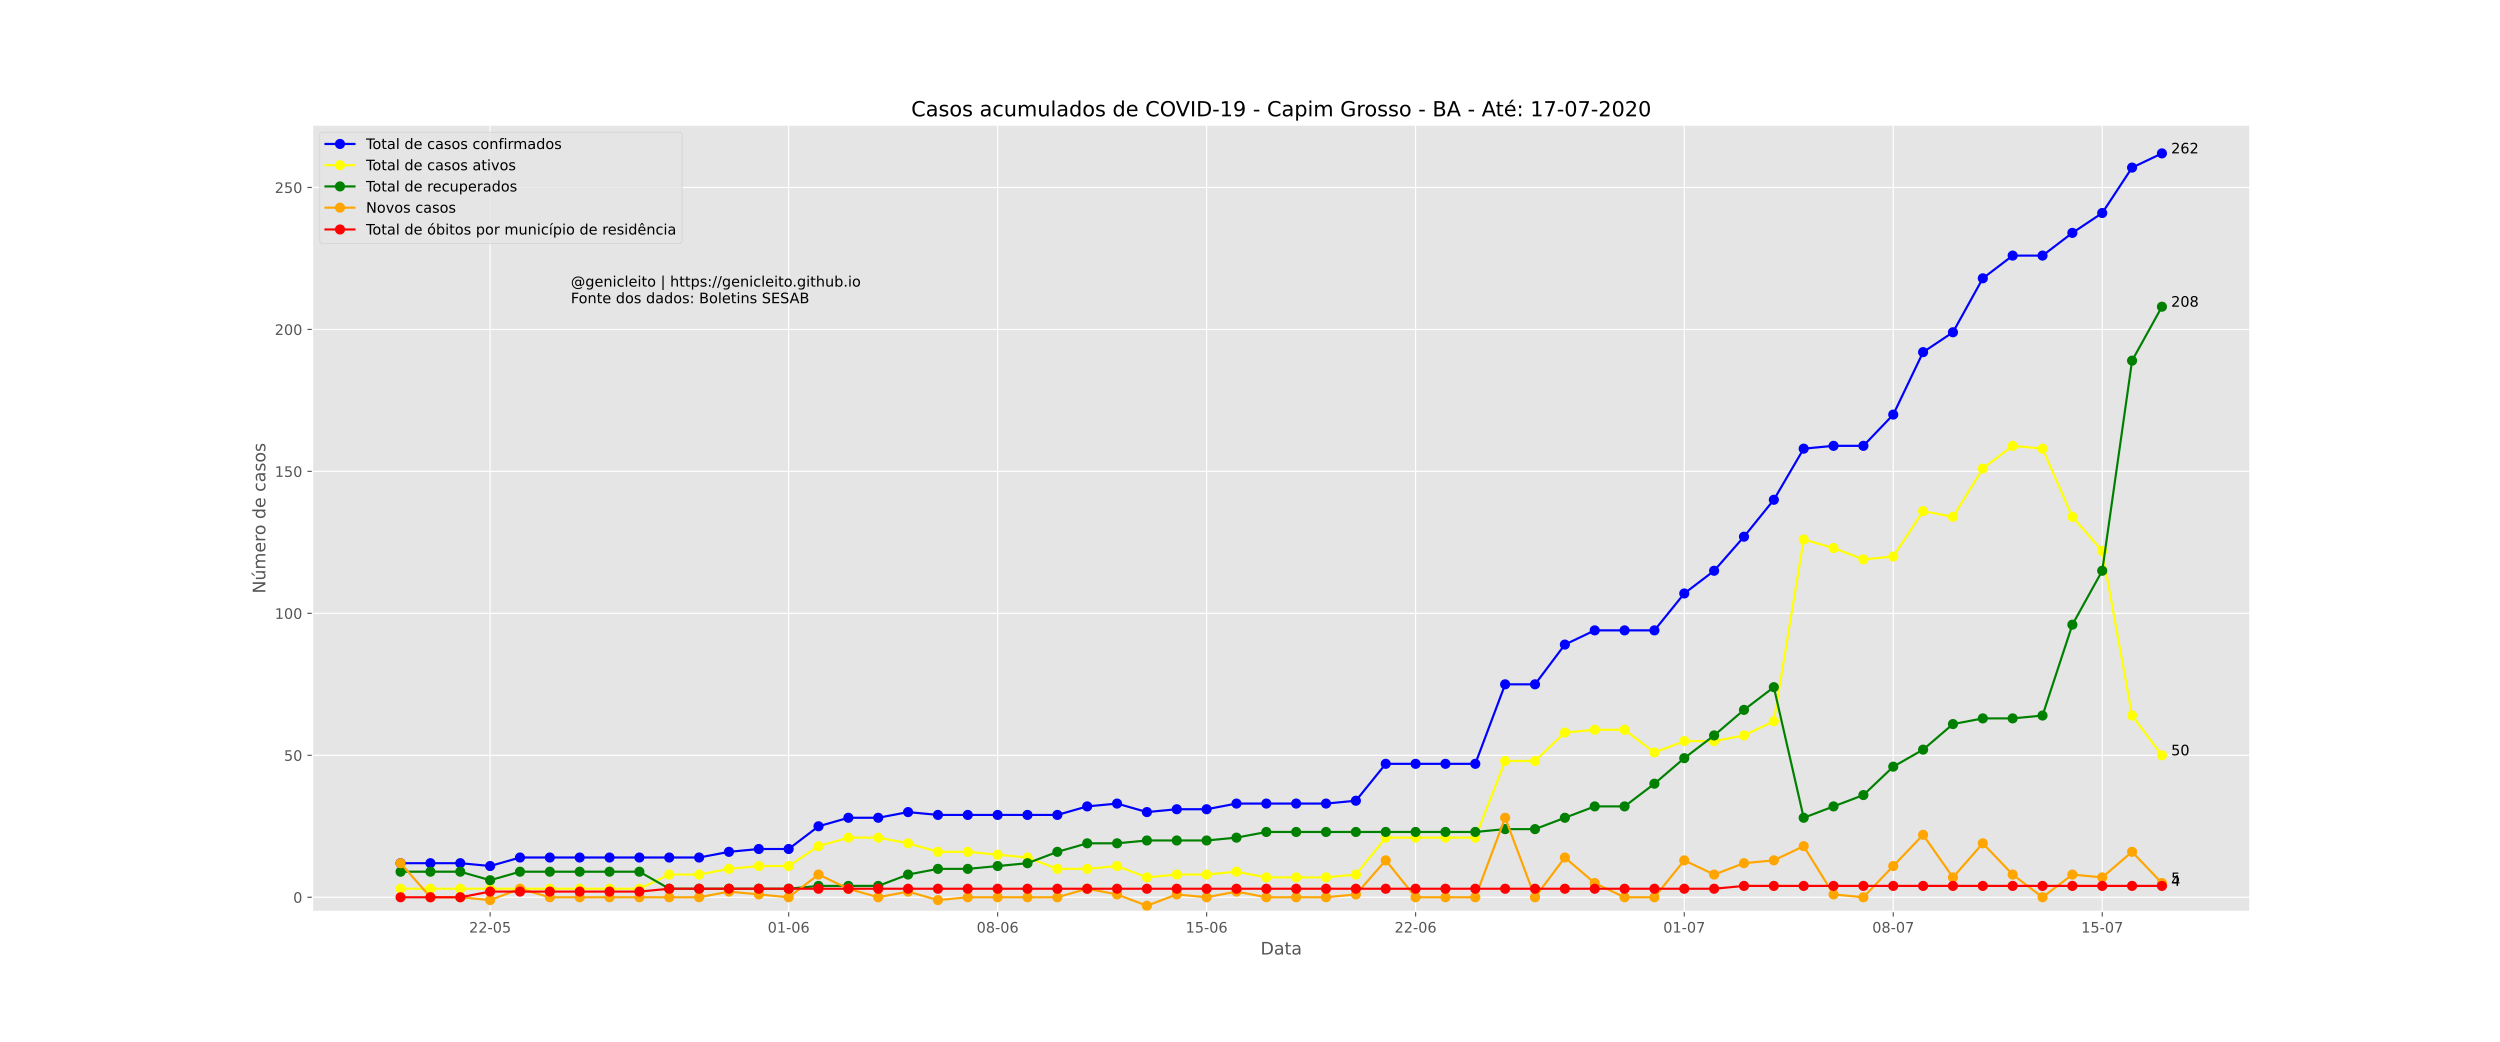 <?xml version="1.0" encoding="utf-8" standalone="no"?>
<!DOCTYPE svg PUBLIC "-//W3C//DTD SVG 1.1//EN"
  "http://www.w3.org/Graphics/SVG/1.1/DTD/svg11.dtd">
<!-- Created with matplotlib (https://matplotlib.org/) -->
<svg height="720pt" version="1.1" viewBox="0 0 1728 720" width="1728pt" xmlns="http://www.w3.org/2000/svg" xmlns:xlink="http://www.w3.org/1999/xlink">
 <defs>
  <style type="text/css">
*{stroke-linecap:butt;stroke-linejoin:round;}
  </style>
 </defs>
 <g id="figure_1">
  <g id="patch_1">
   <path d="M 0 720 
L 1728 720 
L 1728 0 
L 0 0 
z
" style="fill:#ffffff;"/>
  </g>
  <g id="axes_1">
   <g id="patch_2">
    <path d="M 216 630 
L 1555.2 630 
L 1555.2 86.4 
L 216 86.4 
z
" style="fill:#e5e5e5;"/>
   </g>
   <g id="matplotlib.axis_1">
    <g id="xtick_1">
     <g id="line2d_1">
      <path clip-path="url(#p6eb30ac994)" d="M 338.777 630 
L 338.777 86.4 
" style="fill:none;stroke:#ffffff;stroke-linecap:square;stroke-width:0.8;"/>
     </g>
     <g id="line2d_2">
      <defs>
       <path d="M 0 0 
L 0 3.5 
" id="ma35d7d0e59" style="stroke:#555555;stroke-width:0.8;"/>
      </defs>
      <g>
       <use style="fill:#555555;stroke:#555555;stroke-width:0.8;" x="338.777" xlink:href="#ma35d7d0e59" y="630"/>
      </g>
     </g>
     <g id="text_1">
      <!-- 22-05 -->
      <defs>
       <path d="M 19.188 8.297 
L 53.609 8.297 
L 53.609 0 
L 7.328 0 
L 7.328 8.297 
Q 12.938 14.109 22.625 23.891 
Q 32.328 33.688 34.812 36.531 
Q 39.547 41.844 41.422 45.531 
Q 43.312 49.219 43.312 52.781 
Q 43.312 58.594 39.234 62.25 
Q 35.156 65.922 28.609 65.922 
Q 23.969 65.922 18.812 64.312 
Q 13.672 62.703 7.812 59.422 
L 7.812 69.391 
Q 13.766 71.781 18.938 73 
Q 24.125 74.219 28.422 74.219 
Q 39.75 74.219 46.484 68.547 
Q 53.219 62.891 53.219 53.422 
Q 53.219 48.922 51.531 44.891 
Q 49.859 40.875 45.406 35.406 
Q 44.188 33.984 37.641 27.219 
Q 31.109 20.453 19.188 8.297 
z
" id="DejaVuSans-50"/>
       <path d="M 4.891 31.391 
L 31.203 31.391 
L 31.203 23.391 
L 4.891 23.391 
z
" id="DejaVuSans-45"/>
       <path d="M 31.781 66.406 
Q 24.172 66.406 20.328 58.906 
Q 16.5 51.422 16.5 36.375 
Q 16.5 21.391 20.328 13.891 
Q 24.172 6.391 31.781 6.391 
Q 39.453 6.391 43.281 13.891 
Q 47.125 21.391 47.125 36.375 
Q 47.125 51.422 43.281 58.906 
Q 39.453 66.406 31.781 66.406 
z
M 31.781 74.219 
Q 44.047 74.219 50.516 64.516 
Q 56.984 54.828 56.984 36.375 
Q 56.984 17.969 50.516 8.266 
Q 44.047 -1.422 31.781 -1.422 
Q 19.531 -1.422 13.062 8.266 
Q 6.594 17.969 6.594 36.375 
Q 6.594 54.828 13.062 64.516 
Q 19.531 74.219 31.781 74.219 
z
" id="DejaVuSans-48"/>
       <path d="M 10.797 72.906 
L 49.516 72.906 
L 49.516 64.594 
L 19.828 64.594 
L 19.828 46.734 
Q 21.969 47.469 24.109 47.828 
Q 26.266 48.188 28.422 48.188 
Q 40.625 48.188 47.75 41.5 
Q 54.891 34.812 54.891 23.391 
Q 54.891 11.625 47.562 5.094 
Q 40.234 -1.422 26.906 -1.422 
Q 22.312 -1.422 17.547 -0.641 
Q 12.797 0.141 7.719 1.703 
L 7.719 11.625 
Q 12.109 9.234 16.797 8.062 
Q 21.484 6.891 26.703 6.891 
Q 35.156 6.891 40.078 11.328 
Q 45.016 15.766 45.016 23.391 
Q 45.016 31 40.078 35.438 
Q 35.156 39.891 26.703 39.891 
Q 22.75 39.891 18.812 39.016 
Q 14.891 38.141 10.797 36.281 
z
" id="DejaVuSans-53"/>
      </defs>
      <g style="fill:#555555;" transform="translate(324.248 644.598)scale(0.1 -0.1)">
       <use xlink:href="#DejaVuSans-50"/>
       <use x="63.623" xlink:href="#DejaVuSans-50"/>
       <use x="127.246" xlink:href="#DejaVuSans-45"/>
       <use x="163.33" xlink:href="#DejaVuSans-48"/>
       <use x="226.953" xlink:href="#DejaVuSans-53"/>
      </g>
     </g>
    </g>
    <g id="xtick_2">
     <g id="line2d_3">
      <path clip-path="url(#p6eb30ac994)" d="M 545.125 630 
L 545.125 86.4 
" style="fill:none;stroke:#ffffff;stroke-linecap:square;stroke-width:0.8;"/>
     </g>
     <g id="line2d_4">
      <g>
       <use style="fill:#555555;stroke:#555555;stroke-width:0.8;" x="545.125" xlink:href="#ma35d7d0e59" y="630"/>
      </g>
     </g>
     <g id="text_2">
      <!-- 01-06 -->
      <defs>
       <path d="M 12.406 8.297 
L 28.516 8.297 
L 28.516 63.922 
L 10.984 60.406 
L 10.984 69.391 
L 28.422 72.906 
L 38.281 72.906 
L 38.281 8.297 
L 54.391 8.297 
L 54.391 0 
L 12.406 0 
z
" id="DejaVuSans-49"/>
       <path d="M 33.016 40.375 
Q 26.375 40.375 22.484 35.828 
Q 18.609 31.297 18.609 23.391 
Q 18.609 15.531 22.484 10.953 
Q 26.375 6.391 33.016 6.391 
Q 39.656 6.391 43.531 10.953 
Q 47.406 15.531 47.406 23.391 
Q 47.406 31.297 43.531 35.828 
Q 39.656 40.375 33.016 40.375 
z
M 52.594 71.297 
L 52.594 62.312 
Q 48.875 64.062 45.094 64.984 
Q 41.312 65.922 37.594 65.922 
Q 27.828 65.922 22.672 59.328 
Q 17.531 52.734 16.797 39.406 
Q 19.672 43.656 24.016 45.922 
Q 28.375 48.188 33.594 48.188 
Q 44.578 48.188 50.953 41.516 
Q 57.328 34.859 57.328 23.391 
Q 57.328 12.156 50.688 5.359 
Q 44.047 -1.422 33.016 -1.422 
Q 20.359 -1.422 13.672 8.266 
Q 6.984 17.969 6.984 36.375 
Q 6.984 53.656 15.188 63.938 
Q 23.391 74.219 37.203 74.219 
Q 40.922 74.219 44.703 73.484 
Q 48.484 72.75 52.594 71.297 
z
" id="DejaVuSans-54"/>
      </defs>
      <g style="fill:#555555;" transform="translate(530.597 644.598)scale(0.1 -0.1)">
       <use xlink:href="#DejaVuSans-48"/>
       <use x="63.623" xlink:href="#DejaVuSans-49"/>
       <use x="127.246" xlink:href="#DejaVuSans-45"/>
       <use x="163.33" xlink:href="#DejaVuSans-48"/>
       <use x="226.953" xlink:href="#DejaVuSans-54"/>
      </g>
     </g>
    </g>
    <g id="xtick_3">
     <g id="line2d_5">
      <path clip-path="url(#p6eb30ac994)" d="M 689.569 630 
L 689.569 86.4 
" style="fill:none;stroke:#ffffff;stroke-linecap:square;stroke-width:0.8;"/>
     </g>
     <g id="line2d_6">
      <g>
       <use style="fill:#555555;stroke:#555555;stroke-width:0.8;" x="689.569" xlink:href="#ma35d7d0e59" y="630"/>
      </g>
     </g>
     <g id="text_3">
      <!-- 08-06 -->
      <defs>
       <path d="M 31.781 34.625 
Q 24.75 34.625 20.719 30.859 
Q 16.703 27.094 16.703 20.516 
Q 16.703 13.922 20.719 10.156 
Q 24.75 6.391 31.781 6.391 
Q 38.812 6.391 42.859 10.172 
Q 46.922 13.969 46.922 20.516 
Q 46.922 27.094 42.891 30.859 
Q 38.875 34.625 31.781 34.625 
z
M 21.922 38.812 
Q 15.578 40.375 12.031 44.719 
Q 8.5 49.078 8.5 55.328 
Q 8.5 64.062 14.719 69.141 
Q 20.953 74.219 31.781 74.219 
Q 42.672 74.219 48.875 69.141 
Q 55.078 64.062 55.078 55.328 
Q 55.078 49.078 51.531 44.719 
Q 48 40.375 41.703 38.812 
Q 48.828 37.156 52.797 32.312 
Q 56.781 27.484 56.781 20.516 
Q 56.781 9.906 50.312 4.234 
Q 43.844 -1.422 31.781 -1.422 
Q 19.734 -1.422 13.25 4.234 
Q 6.781 9.906 6.781 20.516 
Q 6.781 27.484 10.781 32.312 
Q 14.797 37.156 21.922 38.812 
z
M 18.312 54.391 
Q 18.312 48.734 21.844 45.562 
Q 25.391 42.391 31.781 42.391 
Q 38.141 42.391 41.719 45.562 
Q 45.312 48.734 45.312 54.391 
Q 45.312 60.062 41.719 63.234 
Q 38.141 66.406 31.781 66.406 
Q 25.391 66.406 21.844 63.234 
Q 18.312 60.062 18.312 54.391 
z
" id="DejaVuSans-56"/>
      </defs>
      <g style="fill:#555555;" transform="translate(675.04 644.598)scale(0.1 -0.1)">
       <use xlink:href="#DejaVuSans-48"/>
       <use x="63.623" xlink:href="#DejaVuSans-56"/>
       <use x="127.246" xlink:href="#DejaVuSans-45"/>
       <use x="163.33" xlink:href="#DejaVuSans-48"/>
       <use x="226.953" xlink:href="#DejaVuSans-54"/>
      </g>
     </g>
    </g>
    <g id="xtick_4">
     <g id="line2d_7">
      <path clip-path="url(#p6eb30ac994)" d="M 834.013 630 
L 834.013 86.4 
" style="fill:none;stroke:#ffffff;stroke-linecap:square;stroke-width:0.8;"/>
     </g>
     <g id="line2d_8">
      <g>
       <use style="fill:#555555;stroke:#555555;stroke-width:0.8;" x="834.013" xlink:href="#ma35d7d0e59" y="630"/>
      </g>
     </g>
     <g id="text_4">
      <!-- 15-06 -->
      <g style="fill:#555555;" transform="translate(819.484 644.598)scale(0.1 -0.1)">
       <use xlink:href="#DejaVuSans-49"/>
       <use x="63.623" xlink:href="#DejaVuSans-53"/>
       <use x="127.246" xlink:href="#DejaVuSans-45"/>
       <use x="163.33" xlink:href="#DejaVuSans-48"/>
       <use x="226.953" xlink:href="#DejaVuSans-54"/>
      </g>
     </g>
    </g>
    <g id="xtick_5">
     <g id="line2d_9">
      <path clip-path="url(#p6eb30ac994)" d="M 978.457 630 
L 978.457 86.4 
" style="fill:none;stroke:#ffffff;stroke-linecap:square;stroke-width:0.8;"/>
     </g>
     <g id="line2d_10">
      <g>
       <use style="fill:#555555;stroke:#555555;stroke-width:0.8;" x="978.457" xlink:href="#ma35d7d0e59" y="630"/>
      </g>
     </g>
     <g id="text_5">
      <!-- 22-06 -->
      <g style="fill:#555555;" transform="translate(963.928 644.598)scale(0.1 -0.1)">
       <use xlink:href="#DejaVuSans-50"/>
       <use x="63.623" xlink:href="#DejaVuSans-50"/>
       <use x="127.246" xlink:href="#DejaVuSans-45"/>
       <use x="163.33" xlink:href="#DejaVuSans-48"/>
       <use x="226.953" xlink:href="#DejaVuSans-54"/>
      </g>
     </g>
    </g>
    <g id="xtick_6">
     <g id="line2d_11">
      <path clip-path="url(#p6eb30ac994)" d="M 1164.17 630 
L 1164.17 86.4 
" style="fill:none;stroke:#ffffff;stroke-linecap:square;stroke-width:0.8;"/>
     </g>
     <g id="line2d_12">
      <g>
       <use style="fill:#555555;stroke:#555555;stroke-width:0.8;" x="1164.17" xlink:href="#ma35d7d0e59" y="630"/>
      </g>
     </g>
     <g id="text_6">
      <!-- 01-07 -->
      <defs>
       <path d="M 8.203 72.906 
L 55.078 72.906 
L 55.078 68.703 
L 28.609 0 
L 18.312 0 
L 43.219 64.594 
L 8.203 64.594 
z
" id="DejaVuSans-55"/>
      </defs>
      <g style="fill:#555555;" transform="translate(1149.641 644.598)scale(0.1 -0.1)">
       <use xlink:href="#DejaVuSans-48"/>
       <use x="63.623" xlink:href="#DejaVuSans-49"/>
       <use x="127.246" xlink:href="#DejaVuSans-45"/>
       <use x="163.33" xlink:href="#DejaVuSans-48"/>
       <use x="226.953" xlink:href="#DejaVuSans-55"/>
      </g>
     </g>
    </g>
    <g id="xtick_7">
     <g id="line2d_13">
      <path clip-path="url(#p6eb30ac994)" d="M 1308.614 630 
L 1308.614 86.4 
" style="fill:none;stroke:#ffffff;stroke-linecap:square;stroke-width:0.8;"/>
     </g>
     <g id="line2d_14">
      <g>
       <use style="fill:#555555;stroke:#555555;stroke-width:0.8;" x="1308.614" xlink:href="#ma35d7d0e59" y="630"/>
      </g>
     </g>
     <g id="text_7">
      <!-- 08-07 -->
      <g style="fill:#555555;" transform="translate(1294.085 644.598)scale(0.1 -0.1)">
       <use xlink:href="#DejaVuSans-48"/>
       <use x="63.623" xlink:href="#DejaVuSans-56"/>
       <use x="127.246" xlink:href="#DejaVuSans-45"/>
       <use x="163.33" xlink:href="#DejaVuSans-48"/>
       <use x="226.953" xlink:href="#DejaVuSans-55"/>
      </g>
     </g>
    </g>
    <g id="xtick_8">
     <g id="line2d_15">
      <path clip-path="url(#p6eb30ac994)" d="M 1453.058 630 
L 1453.058 86.4 
" style="fill:none;stroke:#ffffff;stroke-linecap:square;stroke-width:0.8;"/>
     </g>
     <g id="line2d_16">
      <g>
       <use style="fill:#555555;stroke:#555555;stroke-width:0.8;" x="1453.058" xlink:href="#ma35d7d0e59" y="630"/>
      </g>
     </g>
     <g id="text_8">
      <!-- 15-07 -->
      <g style="fill:#555555;" transform="translate(1438.529 644.598)scale(0.1 -0.1)">
       <use xlink:href="#DejaVuSans-49"/>
       <use x="63.623" xlink:href="#DejaVuSans-53"/>
       <use x="127.246" xlink:href="#DejaVuSans-45"/>
       <use x="163.33" xlink:href="#DejaVuSans-48"/>
       <use x="226.953" xlink:href="#DejaVuSans-55"/>
      </g>
     </g>
    </g>
    <g id="text_9">
     <!-- Data -->
     <defs>
      <path d="M 19.672 64.797 
L 19.672 8.109 
L 31.594 8.109 
Q 46.688 8.109 53.688 14.938 
Q 60.688 21.781 60.688 36.531 
Q 60.688 51.172 53.688 57.984 
Q 46.688 64.797 31.594 64.797 
z
M 9.812 72.906 
L 30.078 72.906 
Q 51.266 72.906 61.172 64.094 
Q 71.094 55.281 71.094 36.531 
Q 71.094 17.672 61.125 8.828 
Q 51.172 0 30.078 0 
L 9.812 0 
z
" id="DejaVuSans-68"/>
      <path d="M 34.281 27.484 
Q 23.391 27.484 19.188 25 
Q 14.984 22.516 14.984 16.5 
Q 14.984 11.719 18.141 8.906 
Q 21.297 6.109 26.703 6.109 
Q 34.188 6.109 38.703 11.406 
Q 43.219 16.703 43.219 25.484 
L 43.219 27.484 
z
M 52.203 31.203 
L 52.203 0 
L 43.219 0 
L 43.219 8.297 
Q 40.141 3.328 35.547 0.953 
Q 30.953 -1.422 24.312 -1.422 
Q 15.922 -1.422 10.953 3.297 
Q 6 8.016 6 15.922 
Q 6 25.141 12.172 29.828 
Q 18.359 34.516 30.609 34.516 
L 43.219 34.516 
L 43.219 35.406 
Q 43.219 41.609 39.141 45 
Q 35.062 48.391 27.688 48.391 
Q 23 48.391 18.547 47.266 
Q 14.109 46.141 10.016 43.891 
L 10.016 52.203 
Q 14.938 54.109 19.578 55.047 
Q 24.219 56 28.609 56 
Q 40.484 56 46.344 49.844 
Q 52.203 43.703 52.203 31.203 
z
" id="DejaVuSans-97"/>
      <path d="M 18.312 70.219 
L 18.312 54.688 
L 36.812 54.688 
L 36.812 47.703 
L 18.312 47.703 
L 18.312 18.016 
Q 18.312 11.328 20.141 9.422 
Q 21.969 7.516 27.594 7.516 
L 36.812 7.516 
L 36.812 0 
L 27.594 0 
Q 17.188 0 13.234 3.875 
Q 9.281 7.766 9.281 18.016 
L 9.281 47.703 
L 2.688 47.703 
L 2.688 54.688 
L 9.281 54.688 
L 9.281 70.219 
z
" id="DejaVuSans-116"/>
     </defs>
     <g style="fill:#555555;" transform="translate(871.274 659.796)scale(0.12 -0.12)">
      <use xlink:href="#DejaVuSans-68"/>
      <use x="77.002" xlink:href="#DejaVuSans-97"/>
      <use x="138.281" xlink:href="#DejaVuSans-116"/>
      <use x="177.49" xlink:href="#DejaVuSans-97"/>
     </g>
    </g>
   </g>
   <g id="matplotlib.axis_2">
    <g id="ytick_1">
     <g id="line2d_17">
      <path clip-path="url(#p6eb30ac994)" d="M 216 620.188 
L 1555.2 620.188 
" style="fill:none;stroke:#ffffff;stroke-linecap:square;stroke-width:0.8;"/>
     </g>
     <g id="line2d_18">
      <defs>
       <path d="M 0 0 
L -3.5 0 
" id="mb180219868" style="stroke:#555555;stroke-width:0.8;"/>
      </defs>
      <g>
       <use style="fill:#555555;stroke:#555555;stroke-width:0.8;" x="216" xlink:href="#mb180219868" y="620.188"/>
      </g>
     </g>
     <g id="text_10">
      <!-- 0 -->
      <g style="fill:#555555;" transform="translate(202.637 623.987)scale(0.1 -0.1)">
       <use xlink:href="#DejaVuSans-48"/>
      </g>
     </g>
    </g>
    <g id="ytick_2">
     <g id="line2d_19">
      <path clip-path="url(#p6eb30ac994)" d="M 216 522.065 
L 1555.2 522.065 
" style="fill:none;stroke:#ffffff;stroke-linecap:square;stroke-width:0.8;"/>
     </g>
     <g id="line2d_20">
      <g>
       <use style="fill:#555555;stroke:#555555;stroke-width:0.8;" x="216" xlink:href="#mb180219868" y="522.065"/>
      </g>
     </g>
     <g id="text_11">
      <!-- 50 -->
      <g style="fill:#555555;" transform="translate(196.275 525.864)scale(0.1 -0.1)">
       <use xlink:href="#DejaVuSans-53"/>
       <use x="63.623" xlink:href="#DejaVuSans-48"/>
      </g>
     </g>
    </g>
    <g id="ytick_3">
     <g id="line2d_21">
      <path clip-path="url(#p6eb30ac994)" d="M 216 423.942 
L 1555.2 423.942 
" style="fill:none;stroke:#ffffff;stroke-linecap:square;stroke-width:0.8;"/>
     </g>
     <g id="line2d_22">
      <g>
       <use style="fill:#555555;stroke:#555555;stroke-width:0.8;" x="216" xlink:href="#mb180219868" y="423.942"/>
      </g>
     </g>
     <g id="text_12">
      <!-- 100 -->
      <g style="fill:#555555;" transform="translate(189.912 427.741)scale(0.1 -0.1)">
       <use xlink:href="#DejaVuSans-49"/>
       <use x="63.623" xlink:href="#DejaVuSans-48"/>
       <use x="127.246" xlink:href="#DejaVuSans-48"/>
      </g>
     </g>
    </g>
    <g id="ytick_4">
     <g id="line2d_23">
      <path clip-path="url(#p6eb30ac994)" d="M 216 325.819 
L 1555.2 325.819 
" style="fill:none;stroke:#ffffff;stroke-linecap:square;stroke-width:0.8;"/>
     </g>
     <g id="line2d_24">
      <g>
       <use style="fill:#555555;stroke:#555555;stroke-width:0.8;" x="216" xlink:href="#mb180219868" y="325.819"/>
      </g>
     </g>
     <g id="text_13">
      <!-- 150 -->
      <g style="fill:#555555;" transform="translate(189.912 329.619)scale(0.1 -0.1)">
       <use xlink:href="#DejaVuSans-49"/>
       <use x="63.623" xlink:href="#DejaVuSans-53"/>
       <use x="127.246" xlink:href="#DejaVuSans-48"/>
      </g>
     </g>
    </g>
    <g id="ytick_5">
     <g id="line2d_25">
      <path clip-path="url(#p6eb30ac994)" d="M 216 227.697 
L 1555.2 227.697 
" style="fill:none;stroke:#ffffff;stroke-linecap:square;stroke-width:0.8;"/>
     </g>
     <g id="line2d_26">
      <g>
       <use style="fill:#555555;stroke:#555555;stroke-width:0.8;" x="216" xlink:href="#mb180219868" y="227.697"/>
      </g>
     </g>
     <g id="text_14">
      <!-- 200 -->
      <g style="fill:#555555;" transform="translate(189.912 231.496)scale(0.1 -0.1)">
       <use xlink:href="#DejaVuSans-50"/>
       <use x="63.623" xlink:href="#DejaVuSans-48"/>
       <use x="127.246" xlink:href="#DejaVuSans-48"/>
      </g>
     </g>
    </g>
    <g id="ytick_6">
     <g id="line2d_27">
      <path clip-path="url(#p6eb30ac994)" d="M 216 129.574 
L 1555.2 129.574 
" style="fill:none;stroke:#ffffff;stroke-linecap:square;stroke-width:0.8;"/>
     </g>
     <g id="line2d_28">
      <g>
       <use style="fill:#555555;stroke:#555555;stroke-width:0.8;" x="216" xlink:href="#mb180219868" y="129.574"/>
      </g>
     </g>
     <g id="text_15">
      <!-- 250 -->
      <g style="fill:#555555;" transform="translate(189.912 133.373)scale(0.1 -0.1)">
       <use xlink:href="#DejaVuSans-50"/>
       <use x="63.623" xlink:href="#DejaVuSans-53"/>
       <use x="127.246" xlink:href="#DejaVuSans-48"/>
      </g>
     </g>
    </g>
    <g id="text_16">
     <!-- Número de casos -->
     <defs>
      <path d="M 9.812 72.906 
L 23.094 72.906 
L 55.422 11.922 
L 55.422 72.906 
L 64.984 72.906 
L 64.984 0 
L 51.703 0 
L 19.391 60.984 
L 19.391 0 
L 9.812 0 
z
" id="DejaVuSans-78"/>
      <path d="M 8.5 21.578 
L 8.5 54.688 
L 17.484 54.688 
L 17.484 21.922 
Q 17.484 14.156 20.5 10.266 
Q 23.531 6.391 29.594 6.391 
Q 36.859 6.391 41.078 11.031 
Q 45.312 15.672 45.312 23.688 
L 45.312 54.688 
L 54.297 54.688 
L 54.297 0 
L 45.312 0 
L 45.312 8.406 
Q 42.047 3.422 37.719 1 
Q 33.406 -1.422 27.688 -1.422 
Q 18.266 -1.422 13.375 4.438 
Q 8.5 10.297 8.5 21.578 
z
M 31.109 56 
z
M 37.781 79.984 
L 47.5 79.984 
L 31.594 61.625 
L 24.109 61.625 
z
" id="DejaVuSans-250"/>
      <path d="M 52 44.188 
Q 55.375 50.25 60.062 53.125 
Q 64.75 56 71.094 56 
Q 79.641 56 84.281 50.016 
Q 88.922 44.047 88.922 33.016 
L 88.922 0 
L 79.891 0 
L 79.891 32.719 
Q 79.891 40.578 77.094 44.375 
Q 74.312 48.188 68.609 48.188 
Q 61.625 48.188 57.562 43.547 
Q 53.516 38.922 53.516 30.906 
L 53.516 0 
L 44.484 0 
L 44.484 32.719 
Q 44.484 40.625 41.703 44.406 
Q 38.922 48.188 33.109 48.188 
Q 26.219 48.188 22.156 43.531 
Q 18.109 38.875 18.109 30.906 
L 18.109 0 
L 9.078 0 
L 9.078 54.688 
L 18.109 54.688 
L 18.109 46.188 
Q 21.188 51.219 25.484 53.609 
Q 29.781 56 35.688 56 
Q 41.656 56 45.828 52.969 
Q 50 49.953 52 44.188 
z
" id="DejaVuSans-109"/>
      <path d="M 56.203 29.594 
L 56.203 25.203 
L 14.891 25.203 
Q 15.484 15.922 20.484 11.062 
Q 25.484 6.203 34.422 6.203 
Q 39.594 6.203 44.453 7.469 
Q 49.312 8.734 54.109 11.281 
L 54.109 2.781 
Q 49.266 0.734 44.188 -0.344 
Q 39.109 -1.422 33.891 -1.422 
Q 20.797 -1.422 13.156 6.188 
Q 5.516 13.812 5.516 26.812 
Q 5.516 40.234 12.766 48.109 
Q 20.016 56 32.328 56 
Q 43.359 56 49.781 48.891 
Q 56.203 41.797 56.203 29.594 
z
M 47.219 32.234 
Q 47.125 39.594 43.094 43.984 
Q 39.062 48.391 32.422 48.391 
Q 24.906 48.391 20.391 44.141 
Q 15.875 39.891 15.188 32.172 
z
" id="DejaVuSans-101"/>
      <path d="M 41.109 46.297 
Q 39.594 47.172 37.812 47.578 
Q 36.031 48 33.891 48 
Q 26.266 48 22.188 43.047 
Q 18.109 38.094 18.109 28.812 
L 18.109 0 
L 9.078 0 
L 9.078 54.688 
L 18.109 54.688 
L 18.109 46.188 
Q 20.953 51.172 25.484 53.578 
Q 30.031 56 36.531 56 
Q 37.453 56 38.578 55.875 
Q 39.703 55.766 41.062 55.516 
z
" id="DejaVuSans-114"/>
      <path d="M 30.609 48.391 
Q 23.391 48.391 19.188 42.75 
Q 14.984 37.109 14.984 27.297 
Q 14.984 17.484 19.156 11.844 
Q 23.344 6.203 30.609 6.203 
Q 37.797 6.203 41.984 11.859 
Q 46.188 17.531 46.188 27.297 
Q 46.188 37.016 41.984 42.703 
Q 37.797 48.391 30.609 48.391 
z
M 30.609 56 
Q 42.328 56 49.016 48.375 
Q 55.719 40.766 55.719 27.297 
Q 55.719 13.875 49.016 6.219 
Q 42.328 -1.422 30.609 -1.422 
Q 18.844 -1.422 12.172 6.219 
Q 5.516 13.875 5.516 27.297 
Q 5.516 40.766 12.172 48.375 
Q 18.844 56 30.609 56 
z
" id="DejaVuSans-111"/>
      <path id="DejaVuSans-32"/>
      <path d="M 45.406 46.391 
L 45.406 75.984 
L 54.391 75.984 
L 54.391 0 
L 45.406 0 
L 45.406 8.203 
Q 42.578 3.328 38.25 0.953 
Q 33.938 -1.422 27.875 -1.422 
Q 17.969 -1.422 11.734 6.484 
Q 5.516 14.406 5.516 27.297 
Q 5.516 40.188 11.734 48.094 
Q 17.969 56 27.875 56 
Q 33.938 56 38.25 53.625 
Q 42.578 51.266 45.406 46.391 
z
M 14.797 27.297 
Q 14.797 17.391 18.875 11.75 
Q 22.953 6.109 30.078 6.109 
Q 37.203 6.109 41.297 11.75 
Q 45.406 17.391 45.406 27.297 
Q 45.406 37.203 41.297 42.844 
Q 37.203 48.484 30.078 48.484 
Q 22.953 48.484 18.875 42.844 
Q 14.797 37.203 14.797 27.297 
z
" id="DejaVuSans-100"/>
      <path d="M 48.781 52.594 
L 48.781 44.188 
Q 44.969 46.297 41.141 47.344 
Q 37.312 48.391 33.406 48.391 
Q 24.656 48.391 19.812 42.844 
Q 14.984 37.312 14.984 27.297 
Q 14.984 17.281 19.812 11.734 
Q 24.656 6.203 33.406 6.203 
Q 37.312 6.203 41.141 7.25 
Q 44.969 8.297 48.781 10.406 
L 48.781 2.094 
Q 45.016 0.344 40.984 -0.531 
Q 36.969 -1.422 32.422 -1.422 
Q 20.062 -1.422 12.781 6.344 
Q 5.516 14.109 5.516 27.297 
Q 5.516 40.672 12.859 48.328 
Q 20.219 56 33.016 56 
Q 37.156 56 41.109 55.141 
Q 45.062 54.297 48.781 52.594 
z
" id="DejaVuSans-99"/>
      <path d="M 44.281 53.078 
L 44.281 44.578 
Q 40.484 46.531 36.375 47.5 
Q 32.281 48.484 27.875 48.484 
Q 21.188 48.484 17.844 46.438 
Q 14.5 44.391 14.5 40.281 
Q 14.5 37.156 16.891 35.375 
Q 19.281 33.594 26.516 31.984 
L 29.594 31.297 
Q 39.156 29.25 43.188 25.516 
Q 47.219 21.781 47.219 15.094 
Q 47.219 7.469 41.188 3.016 
Q 35.156 -1.422 24.609 -1.422 
Q 20.219 -1.422 15.453 -0.562 
Q 10.688 0.297 5.422 2 
L 5.422 11.281 
Q 10.406 8.688 15.234 7.391 
Q 20.062 6.109 24.812 6.109 
Q 31.156 6.109 34.562 8.281 
Q 37.984 10.453 37.984 14.406 
Q 37.984 18.062 35.516 20.016 
Q 33.062 21.969 24.703 23.781 
L 21.578 24.516 
Q 13.234 26.266 9.516 29.906 
Q 5.812 33.547 5.812 39.891 
Q 5.812 47.609 11.281 51.797 
Q 16.75 56 26.812 56 
Q 31.781 56 36.172 55.266 
Q 40.578 54.547 44.281 53.078 
z
" id="DejaVuSans-115"/>
     </defs>
     <g style="fill:#555555;" transform="translate(183.417 410.243)rotate(-90)scale(0.12 -0.12)">
      <use xlink:href="#DejaVuSans-78"/>
      <use x="74.805" xlink:href="#DejaVuSans-250"/>
      <use x="138.184" xlink:href="#DejaVuSans-109"/>
      <use x="235.596" xlink:href="#DejaVuSans-101"/>
      <use x="297.119" xlink:href="#DejaVuSans-114"/>
      <use x="335.982" xlink:href="#DejaVuSans-111"/>
      <use x="397.164" xlink:href="#DejaVuSans-32"/>
      <use x="428.951" xlink:href="#DejaVuSans-100"/>
      <use x="492.428" xlink:href="#DejaVuSans-101"/>
      <use x="553.951" xlink:href="#DejaVuSans-32"/>
      <use x="585.738" xlink:href="#DejaVuSans-99"/>
      <use x="640.719" xlink:href="#DejaVuSans-97"/>
      <use x="701.998" xlink:href="#DejaVuSans-115"/>
      <use x="754.098" xlink:href="#DejaVuSans-111"/>
      <use x="815.279" xlink:href="#DejaVuSans-115"/>
     </g>
    </g>
   </g>
   <g id="line2d_29">
    <path clip-path="url(#p6eb30ac994)" d="M 276.873 596.638 
L 297.508 596.638 
L 318.142 596.638 
L 338.777 598.601 
L 359.412 592.713 
L 380.047 592.713 
L 400.682 592.713 
L 421.316 592.713 
L 441.951 592.713 
L 462.586 592.713 
L 483.221 592.713 
L 503.856 588.788 
L 524.491 586.826 
L 545.125 586.826 
L 565.76 571.126 
L 586.395 565.239 
L 607.03 565.239 
L 627.665 561.314 
L 648.3 563.277 
L 668.934 563.277 
L 689.569 563.277 
L 710.204 563.277 
L 730.839 563.277 
L 751.474 557.389 
L 772.108 555.427 
L 792.743 561.314 
L 813.378 559.352 
L 834.013 559.352 
L 854.648 555.427 
L 875.283 555.427 
L 895.917 555.427 
L 916.552 555.427 
L 937.187 553.464 
L 957.822 527.952 
L 978.457 527.952 
L 999.092 527.952 
L 1019.726 527.952 
L 1040.361 473.004 
L 1060.996 473.004 
L 1081.631 445.529 
L 1102.266 435.717 
L 1122.9 435.717 
L 1143.535 435.717 
L 1164.17 410.205 
L 1184.805 394.505 
L 1205.44 370.956 
L 1226.075 345.444 
L 1246.709 310.12 
L 1267.344 308.157 
L 1287.979 308.157 
L 1308.614 286.57 
L 1329.249 243.396 
L 1349.884 229.659 
L 1370.518 192.373 
L 1391.153 176.673 
L 1411.788 176.673 
L 1432.423 160.973 
L 1453.058 147.236 
L 1473.692 115.837 
L 1494.327 106.025 
" style="fill:none;stroke:#0000ff;stroke-linecap:square;stroke-width:1.5;"/>
    <defs>
     <path d="M 0 3 
C 0.796 3 1.559 2.684 2.121 2.121 
C 2.684 1.559 3 0.796 3 0 
C 3 -0.796 2.684 -1.559 2.121 -2.121 
C 1.559 -2.684 0.796 -3 0 -3 
C -0.796 -3 -1.559 -2.684 -2.121 -2.121 
C -2.684 -1.559 -3 -0.796 -3 0 
C -3 0.796 -2.684 1.559 -2.121 2.121 
C -1.559 2.684 -0.796 3 0 3 
z
" id="m1a6d3a8ab7" style="stroke:#0000ff;"/>
    </defs>
    <g clip-path="url(#p6eb30ac994)">
     <use style="fill:#0000ff;stroke:#0000ff;" x="276.873" xlink:href="#m1a6d3a8ab7" y="596.638"/>
     <use style="fill:#0000ff;stroke:#0000ff;" x="297.508" xlink:href="#m1a6d3a8ab7" y="596.638"/>
     <use style="fill:#0000ff;stroke:#0000ff;" x="318.142" xlink:href="#m1a6d3a8ab7" y="596.638"/>
     <use style="fill:#0000ff;stroke:#0000ff;" x="338.777" xlink:href="#m1a6d3a8ab7" y="598.601"/>
     <use style="fill:#0000ff;stroke:#0000ff;" x="359.412" xlink:href="#m1a6d3a8ab7" y="592.713"/>
     <use style="fill:#0000ff;stroke:#0000ff;" x="380.047" xlink:href="#m1a6d3a8ab7" y="592.713"/>
     <use style="fill:#0000ff;stroke:#0000ff;" x="400.682" xlink:href="#m1a6d3a8ab7" y="592.713"/>
     <use style="fill:#0000ff;stroke:#0000ff;" x="421.316" xlink:href="#m1a6d3a8ab7" y="592.713"/>
     <use style="fill:#0000ff;stroke:#0000ff;" x="441.951" xlink:href="#m1a6d3a8ab7" y="592.713"/>
     <use style="fill:#0000ff;stroke:#0000ff;" x="462.586" xlink:href="#m1a6d3a8ab7" y="592.713"/>
     <use style="fill:#0000ff;stroke:#0000ff;" x="483.221" xlink:href="#m1a6d3a8ab7" y="592.713"/>
     <use style="fill:#0000ff;stroke:#0000ff;" x="503.856" xlink:href="#m1a6d3a8ab7" y="588.788"/>
     <use style="fill:#0000ff;stroke:#0000ff;" x="524.491" xlink:href="#m1a6d3a8ab7" y="586.826"/>
     <use style="fill:#0000ff;stroke:#0000ff;" x="545.125" xlink:href="#m1a6d3a8ab7" y="586.826"/>
     <use style="fill:#0000ff;stroke:#0000ff;" x="565.76" xlink:href="#m1a6d3a8ab7" y="571.126"/>
     <use style="fill:#0000ff;stroke:#0000ff;" x="586.395" xlink:href="#m1a6d3a8ab7" y="565.239"/>
     <use style="fill:#0000ff;stroke:#0000ff;" x="607.03" xlink:href="#m1a6d3a8ab7" y="565.239"/>
     <use style="fill:#0000ff;stroke:#0000ff;" x="627.665" xlink:href="#m1a6d3a8ab7" y="561.314"/>
     <use style="fill:#0000ff;stroke:#0000ff;" x="648.3" xlink:href="#m1a6d3a8ab7" y="563.277"/>
     <use style="fill:#0000ff;stroke:#0000ff;" x="668.934" xlink:href="#m1a6d3a8ab7" y="563.277"/>
     <use style="fill:#0000ff;stroke:#0000ff;" x="689.569" xlink:href="#m1a6d3a8ab7" y="563.277"/>
     <use style="fill:#0000ff;stroke:#0000ff;" x="710.204" xlink:href="#m1a6d3a8ab7" y="563.277"/>
     <use style="fill:#0000ff;stroke:#0000ff;" x="730.839" xlink:href="#m1a6d3a8ab7" y="563.277"/>
     <use style="fill:#0000ff;stroke:#0000ff;" x="751.474" xlink:href="#m1a6d3a8ab7" y="557.389"/>
     <use style="fill:#0000ff;stroke:#0000ff;" x="772.108" xlink:href="#m1a6d3a8ab7" y="555.427"/>
     <use style="fill:#0000ff;stroke:#0000ff;" x="792.743" xlink:href="#m1a6d3a8ab7" y="561.314"/>
     <use style="fill:#0000ff;stroke:#0000ff;" x="813.378" xlink:href="#m1a6d3a8ab7" y="559.352"/>
     <use style="fill:#0000ff;stroke:#0000ff;" x="834.013" xlink:href="#m1a6d3a8ab7" y="559.352"/>
     <use style="fill:#0000ff;stroke:#0000ff;" x="854.648" xlink:href="#m1a6d3a8ab7" y="555.427"/>
     <use style="fill:#0000ff;stroke:#0000ff;" x="875.283" xlink:href="#m1a6d3a8ab7" y="555.427"/>
     <use style="fill:#0000ff;stroke:#0000ff;" x="895.917" xlink:href="#m1a6d3a8ab7" y="555.427"/>
     <use style="fill:#0000ff;stroke:#0000ff;" x="916.552" xlink:href="#m1a6d3a8ab7" y="555.427"/>
     <use style="fill:#0000ff;stroke:#0000ff;" x="937.187" xlink:href="#m1a6d3a8ab7" y="553.464"/>
     <use style="fill:#0000ff;stroke:#0000ff;" x="957.822" xlink:href="#m1a6d3a8ab7" y="527.952"/>
     <use style="fill:#0000ff;stroke:#0000ff;" x="978.457" xlink:href="#m1a6d3a8ab7" y="527.952"/>
     <use style="fill:#0000ff;stroke:#0000ff;" x="999.092" xlink:href="#m1a6d3a8ab7" y="527.952"/>
     <use style="fill:#0000ff;stroke:#0000ff;" x="1019.726" xlink:href="#m1a6d3a8ab7" y="527.952"/>
     <use style="fill:#0000ff;stroke:#0000ff;" x="1040.361" xlink:href="#m1a6d3a8ab7" y="473.004"/>
     <use style="fill:#0000ff;stroke:#0000ff;" x="1060.996" xlink:href="#m1a6d3a8ab7" y="473.004"/>
     <use style="fill:#0000ff;stroke:#0000ff;" x="1081.631" xlink:href="#m1a6d3a8ab7" y="445.529"/>
     <use style="fill:#0000ff;stroke:#0000ff;" x="1102.266" xlink:href="#m1a6d3a8ab7" y="435.717"/>
     <use style="fill:#0000ff;stroke:#0000ff;" x="1122.9" xlink:href="#m1a6d3a8ab7" y="435.717"/>
     <use style="fill:#0000ff;stroke:#0000ff;" x="1143.535" xlink:href="#m1a6d3a8ab7" y="435.717"/>
     <use style="fill:#0000ff;stroke:#0000ff;" x="1164.17" xlink:href="#m1a6d3a8ab7" y="410.205"/>
     <use style="fill:#0000ff;stroke:#0000ff;" x="1184.805" xlink:href="#m1a6d3a8ab7" y="394.505"/>
     <use style="fill:#0000ff;stroke:#0000ff;" x="1205.44" xlink:href="#m1a6d3a8ab7" y="370.956"/>
     <use style="fill:#0000ff;stroke:#0000ff;" x="1226.075" xlink:href="#m1a6d3a8ab7" y="345.444"/>
     <use style="fill:#0000ff;stroke:#0000ff;" x="1246.709" xlink:href="#m1a6d3a8ab7" y="310.12"/>
     <use style="fill:#0000ff;stroke:#0000ff;" x="1267.344" xlink:href="#m1a6d3a8ab7" y="308.157"/>
     <use style="fill:#0000ff;stroke:#0000ff;" x="1287.979" xlink:href="#m1a6d3a8ab7" y="308.157"/>
     <use style="fill:#0000ff;stroke:#0000ff;" x="1308.614" xlink:href="#m1a6d3a8ab7" y="286.57"/>
     <use style="fill:#0000ff;stroke:#0000ff;" x="1329.249" xlink:href="#m1a6d3a8ab7" y="243.396"/>
     <use style="fill:#0000ff;stroke:#0000ff;" x="1349.884" xlink:href="#m1a6d3a8ab7" y="229.659"/>
     <use style="fill:#0000ff;stroke:#0000ff;" x="1370.518" xlink:href="#m1a6d3a8ab7" y="192.373"/>
     <use style="fill:#0000ff;stroke:#0000ff;" x="1391.153" xlink:href="#m1a6d3a8ab7" y="176.673"/>
     <use style="fill:#0000ff;stroke:#0000ff;" x="1411.788" xlink:href="#m1a6d3a8ab7" y="176.673"/>
     <use style="fill:#0000ff;stroke:#0000ff;" x="1432.423" xlink:href="#m1a6d3a8ab7" y="160.973"/>
     <use style="fill:#0000ff;stroke:#0000ff;" x="1453.058" xlink:href="#m1a6d3a8ab7" y="147.236"/>
     <use style="fill:#0000ff;stroke:#0000ff;" x="1473.692" xlink:href="#m1a6d3a8ab7" y="115.837"/>
     <use style="fill:#0000ff;stroke:#0000ff;" x="1494.327" xlink:href="#m1a6d3a8ab7" y="106.025"/>
    </g>
   </g>
   <g id="line2d_30">
    <path clip-path="url(#p6eb30ac994)" d="M 276.873 614.3 
L 297.508 614.3 
L 318.142 614.3 
L 338.777 614.3 
L 359.412 614.3 
L 380.047 614.3 
L 400.682 614.3 
L 421.316 614.3 
L 441.951 614.3 
L 462.586 604.488 
L 483.221 604.488 
L 503.856 600.563 
L 524.491 598.601 
L 545.125 598.601 
L 565.76 584.864 
L 586.395 578.976 
L 607.03 578.976 
L 627.665 582.901 
L 648.3 588.788 
L 668.934 588.788 
L 689.569 590.751 
L 710.204 592.713 
L 730.839 600.563 
L 751.474 600.563 
L 772.108 598.601 
L 792.743 606.451 
L 813.378 604.488 
L 834.013 604.488 
L 854.648 602.526 
L 875.283 606.451 
L 895.917 606.451 
L 916.552 606.451 
L 937.187 604.488 
L 957.822 578.976 
L 978.457 578.976 
L 999.092 578.976 
L 1019.726 578.976 
L 1040.361 525.99 
L 1060.996 525.99 
L 1081.631 506.365 
L 1102.266 504.403 
L 1122.9 504.403 
L 1143.535 520.103 
L 1164.17 512.253 
L 1184.805 512.253 
L 1205.44 508.328 
L 1226.075 498.516 
L 1246.709 372.918 
L 1267.344 378.806 
L 1287.979 386.656 
L 1308.614 384.693 
L 1329.249 353.294 
L 1349.884 357.219 
L 1370.518 323.857 
L 1391.153 308.157 
L 1411.788 310.12 
L 1432.423 357.219 
L 1453.058 380.768 
L 1473.692 494.591 
L 1494.327 522.065 
" style="fill:none;stroke:#ffff00;stroke-linecap:square;stroke-width:1.5;"/>
    <defs>
     <path d="M 0 3 
C 0.796 3 1.559 2.684 2.121 2.121 
C 2.684 1.559 3 0.796 3 0 
C 3 -0.796 2.684 -1.559 2.121 -2.121 
C 1.559 -2.684 0.796 -3 0 -3 
C -0.796 -3 -1.559 -2.684 -2.121 -2.121 
C -2.684 -1.559 -3 -0.796 -3 0 
C -3 0.796 -2.684 1.559 -2.121 2.121 
C -1.559 2.684 -0.796 3 0 3 
z
" id="mcd569f3242" style="stroke:#ffff00;"/>
    </defs>
    <g clip-path="url(#p6eb30ac994)">
     <use style="fill:#ffff00;stroke:#ffff00;" x="276.873" xlink:href="#mcd569f3242" y="614.3"/>
     <use style="fill:#ffff00;stroke:#ffff00;" x="297.508" xlink:href="#mcd569f3242" y="614.3"/>
     <use style="fill:#ffff00;stroke:#ffff00;" x="318.142" xlink:href="#mcd569f3242" y="614.3"/>
     <use style="fill:#ffff00;stroke:#ffff00;" x="338.777" xlink:href="#mcd569f3242" y="614.3"/>
     <use style="fill:#ffff00;stroke:#ffff00;" x="359.412" xlink:href="#mcd569f3242" y="614.3"/>
     <use style="fill:#ffff00;stroke:#ffff00;" x="380.047" xlink:href="#mcd569f3242" y="614.3"/>
     <use style="fill:#ffff00;stroke:#ffff00;" x="400.682" xlink:href="#mcd569f3242" y="614.3"/>
     <use style="fill:#ffff00;stroke:#ffff00;" x="421.316" xlink:href="#mcd569f3242" y="614.3"/>
     <use style="fill:#ffff00;stroke:#ffff00;" x="441.951" xlink:href="#mcd569f3242" y="614.3"/>
     <use style="fill:#ffff00;stroke:#ffff00;" x="462.586" xlink:href="#mcd569f3242" y="604.488"/>
     <use style="fill:#ffff00;stroke:#ffff00;" x="483.221" xlink:href="#mcd569f3242" y="604.488"/>
     <use style="fill:#ffff00;stroke:#ffff00;" x="503.856" xlink:href="#mcd569f3242" y="600.563"/>
     <use style="fill:#ffff00;stroke:#ffff00;" x="524.491" xlink:href="#mcd569f3242" y="598.601"/>
     <use style="fill:#ffff00;stroke:#ffff00;" x="545.125" xlink:href="#mcd569f3242" y="598.601"/>
     <use style="fill:#ffff00;stroke:#ffff00;" x="565.76" xlink:href="#mcd569f3242" y="584.864"/>
     <use style="fill:#ffff00;stroke:#ffff00;" x="586.395" xlink:href="#mcd569f3242" y="578.976"/>
     <use style="fill:#ffff00;stroke:#ffff00;" x="607.03" xlink:href="#mcd569f3242" y="578.976"/>
     <use style="fill:#ffff00;stroke:#ffff00;" x="627.665" xlink:href="#mcd569f3242" y="582.901"/>
     <use style="fill:#ffff00;stroke:#ffff00;" x="648.3" xlink:href="#mcd569f3242" y="588.788"/>
     <use style="fill:#ffff00;stroke:#ffff00;" x="668.934" xlink:href="#mcd569f3242" y="588.788"/>
     <use style="fill:#ffff00;stroke:#ffff00;" x="689.569" xlink:href="#mcd569f3242" y="590.751"/>
     <use style="fill:#ffff00;stroke:#ffff00;" x="710.204" xlink:href="#mcd569f3242" y="592.713"/>
     <use style="fill:#ffff00;stroke:#ffff00;" x="730.839" xlink:href="#mcd569f3242" y="600.563"/>
     <use style="fill:#ffff00;stroke:#ffff00;" x="751.474" xlink:href="#mcd569f3242" y="600.563"/>
     <use style="fill:#ffff00;stroke:#ffff00;" x="772.108" xlink:href="#mcd569f3242" y="598.601"/>
     <use style="fill:#ffff00;stroke:#ffff00;" x="792.743" xlink:href="#mcd569f3242" y="606.451"/>
     <use style="fill:#ffff00;stroke:#ffff00;" x="813.378" xlink:href="#mcd569f3242" y="604.488"/>
     <use style="fill:#ffff00;stroke:#ffff00;" x="834.013" xlink:href="#mcd569f3242" y="604.488"/>
     <use style="fill:#ffff00;stroke:#ffff00;" x="854.648" xlink:href="#mcd569f3242" y="602.526"/>
     <use style="fill:#ffff00;stroke:#ffff00;" x="875.283" xlink:href="#mcd569f3242" y="606.451"/>
     <use style="fill:#ffff00;stroke:#ffff00;" x="895.917" xlink:href="#mcd569f3242" y="606.451"/>
     <use style="fill:#ffff00;stroke:#ffff00;" x="916.552" xlink:href="#mcd569f3242" y="606.451"/>
     <use style="fill:#ffff00;stroke:#ffff00;" x="937.187" xlink:href="#mcd569f3242" y="604.488"/>
     <use style="fill:#ffff00;stroke:#ffff00;" x="957.822" xlink:href="#mcd569f3242" y="578.976"/>
     <use style="fill:#ffff00;stroke:#ffff00;" x="978.457" xlink:href="#mcd569f3242" y="578.976"/>
     <use style="fill:#ffff00;stroke:#ffff00;" x="999.092" xlink:href="#mcd569f3242" y="578.976"/>
     <use style="fill:#ffff00;stroke:#ffff00;" x="1019.726" xlink:href="#mcd569f3242" y="578.976"/>
     <use style="fill:#ffff00;stroke:#ffff00;" x="1040.361" xlink:href="#mcd569f3242" y="525.99"/>
     <use style="fill:#ffff00;stroke:#ffff00;" x="1060.996" xlink:href="#mcd569f3242" y="525.99"/>
     <use style="fill:#ffff00;stroke:#ffff00;" x="1081.631" xlink:href="#mcd569f3242" y="506.365"/>
     <use style="fill:#ffff00;stroke:#ffff00;" x="1102.266" xlink:href="#mcd569f3242" y="504.403"/>
     <use style="fill:#ffff00;stroke:#ffff00;" x="1122.9" xlink:href="#mcd569f3242" y="504.403"/>
     <use style="fill:#ffff00;stroke:#ffff00;" x="1143.535" xlink:href="#mcd569f3242" y="520.103"/>
     <use style="fill:#ffff00;stroke:#ffff00;" x="1164.17" xlink:href="#mcd569f3242" y="512.253"/>
     <use style="fill:#ffff00;stroke:#ffff00;" x="1184.805" xlink:href="#mcd569f3242" y="512.253"/>
     <use style="fill:#ffff00;stroke:#ffff00;" x="1205.44" xlink:href="#mcd569f3242" y="508.328"/>
     <use style="fill:#ffff00;stroke:#ffff00;" x="1226.075" xlink:href="#mcd569f3242" y="498.516"/>
     <use style="fill:#ffff00;stroke:#ffff00;" x="1246.709" xlink:href="#mcd569f3242" y="372.918"/>
     <use style="fill:#ffff00;stroke:#ffff00;" x="1267.344" xlink:href="#mcd569f3242" y="378.806"/>
     <use style="fill:#ffff00;stroke:#ffff00;" x="1287.979" xlink:href="#mcd569f3242" y="386.656"/>
     <use style="fill:#ffff00;stroke:#ffff00;" x="1308.614" xlink:href="#mcd569f3242" y="384.693"/>
     <use style="fill:#ffff00;stroke:#ffff00;" x="1329.249" xlink:href="#mcd569f3242" y="353.294"/>
     <use style="fill:#ffff00;stroke:#ffff00;" x="1349.884" xlink:href="#mcd569f3242" y="357.219"/>
     <use style="fill:#ffff00;stroke:#ffff00;" x="1370.518" xlink:href="#mcd569f3242" y="323.857"/>
     <use style="fill:#ffff00;stroke:#ffff00;" x="1391.153" xlink:href="#mcd569f3242" y="308.157"/>
     <use style="fill:#ffff00;stroke:#ffff00;" x="1411.788" xlink:href="#mcd569f3242" y="310.12"/>
     <use style="fill:#ffff00;stroke:#ffff00;" x="1432.423" xlink:href="#mcd569f3242" y="357.219"/>
     <use style="fill:#ffff00;stroke:#ffff00;" x="1453.058" xlink:href="#mcd569f3242" y="380.768"/>
     <use style="fill:#ffff00;stroke:#ffff00;" x="1473.692" xlink:href="#mcd569f3242" y="494.591"/>
     <use style="fill:#ffff00;stroke:#ffff00;" x="1494.327" xlink:href="#mcd569f3242" y="522.065"/>
    </g>
   </g>
   <g id="line2d_31">
    <path clip-path="url(#p6eb30ac994)" d="M 276.873 602.526 
L 297.508 602.526 
L 318.142 602.526 
L 338.777 608.413 
L 359.412 602.526 
L 380.047 602.526 
L 400.682 602.526 
L 421.316 602.526 
L 441.951 602.526 
L 462.586 614.3 
L 483.221 614.3 
L 503.856 614.3 
L 524.491 614.3 
L 545.125 614.3 
L 565.76 612.338 
L 586.395 612.338 
L 607.03 612.338 
L 627.665 604.488 
L 648.3 600.563 
L 668.934 600.563 
L 689.569 598.601 
L 710.204 596.638 
L 730.839 588.788 
L 751.474 582.901 
L 772.108 582.901 
L 792.743 580.939 
L 813.378 580.939 
L 834.013 580.939 
L 854.648 578.976 
L 875.283 575.051 
L 895.917 575.051 
L 916.552 575.051 
L 937.187 575.051 
L 957.822 575.051 
L 978.457 575.051 
L 999.092 575.051 
L 1019.726 575.051 
L 1040.361 573.089 
L 1060.996 573.089 
L 1081.631 565.239 
L 1102.266 557.389 
L 1122.9 557.389 
L 1143.535 541.69 
L 1164.17 524.027 
L 1184.805 508.328 
L 1205.44 490.666 
L 1226.075 474.966 
L 1246.709 565.239 
L 1267.344 557.389 
L 1287.979 549.539 
L 1308.614 529.915 
L 1329.249 518.14 
L 1349.884 500.478 
L 1370.518 496.553 
L 1391.153 496.553 
L 1411.788 494.591 
L 1432.423 431.792 
L 1453.058 394.505 
L 1473.692 249.284 
L 1494.327 211.997 
" style="fill:none;stroke:#008000;stroke-linecap:square;stroke-width:1.5;"/>
    <defs>
     <path d="M 0 3 
C 0.796 3 1.559 2.684 2.121 2.121 
C 2.684 1.559 3 0.796 3 0 
C 3 -0.796 2.684 -1.559 2.121 -2.121 
C 1.559 -2.684 0.796 -3 0 -3 
C -0.796 -3 -1.559 -2.684 -2.121 -2.121 
C -2.684 -1.559 -3 -0.796 -3 0 
C -3 0.796 -2.684 1.559 -2.121 2.121 
C -1.559 2.684 -0.796 3 0 3 
z
" id="m83e31e645d" style="stroke:#008000;"/>
    </defs>
    <g clip-path="url(#p6eb30ac994)">
     <use style="fill:#008000;stroke:#008000;" x="276.873" xlink:href="#m83e31e645d" y="602.526"/>
     <use style="fill:#008000;stroke:#008000;" x="297.508" xlink:href="#m83e31e645d" y="602.526"/>
     <use style="fill:#008000;stroke:#008000;" x="318.142" xlink:href="#m83e31e645d" y="602.526"/>
     <use style="fill:#008000;stroke:#008000;" x="338.777" xlink:href="#m83e31e645d" y="608.413"/>
     <use style="fill:#008000;stroke:#008000;" x="359.412" xlink:href="#m83e31e645d" y="602.526"/>
     <use style="fill:#008000;stroke:#008000;" x="380.047" xlink:href="#m83e31e645d" y="602.526"/>
     <use style="fill:#008000;stroke:#008000;" x="400.682" xlink:href="#m83e31e645d" y="602.526"/>
     <use style="fill:#008000;stroke:#008000;" x="421.316" xlink:href="#m83e31e645d" y="602.526"/>
     <use style="fill:#008000;stroke:#008000;" x="441.951" xlink:href="#m83e31e645d" y="602.526"/>
     <use style="fill:#008000;stroke:#008000;" x="462.586" xlink:href="#m83e31e645d" y="614.3"/>
     <use style="fill:#008000;stroke:#008000;" x="483.221" xlink:href="#m83e31e645d" y="614.3"/>
     <use style="fill:#008000;stroke:#008000;" x="503.856" xlink:href="#m83e31e645d" y="614.3"/>
     <use style="fill:#008000;stroke:#008000;" x="524.491" xlink:href="#m83e31e645d" y="614.3"/>
     <use style="fill:#008000;stroke:#008000;" x="545.125" xlink:href="#m83e31e645d" y="614.3"/>
     <use style="fill:#008000;stroke:#008000;" x="565.76" xlink:href="#m83e31e645d" y="612.338"/>
     <use style="fill:#008000;stroke:#008000;" x="586.395" xlink:href="#m83e31e645d" y="612.338"/>
     <use style="fill:#008000;stroke:#008000;" x="607.03" xlink:href="#m83e31e645d" y="612.338"/>
     <use style="fill:#008000;stroke:#008000;" x="627.665" xlink:href="#m83e31e645d" y="604.488"/>
     <use style="fill:#008000;stroke:#008000;" x="648.3" xlink:href="#m83e31e645d" y="600.563"/>
     <use style="fill:#008000;stroke:#008000;" x="668.934" xlink:href="#m83e31e645d" y="600.563"/>
     <use style="fill:#008000;stroke:#008000;" x="689.569" xlink:href="#m83e31e645d" y="598.601"/>
     <use style="fill:#008000;stroke:#008000;" x="710.204" xlink:href="#m83e31e645d" y="596.638"/>
     <use style="fill:#008000;stroke:#008000;" x="730.839" xlink:href="#m83e31e645d" y="588.788"/>
     <use style="fill:#008000;stroke:#008000;" x="751.474" xlink:href="#m83e31e645d" y="582.901"/>
     <use style="fill:#008000;stroke:#008000;" x="772.108" xlink:href="#m83e31e645d" y="582.901"/>
     <use style="fill:#008000;stroke:#008000;" x="792.743" xlink:href="#m83e31e645d" y="580.939"/>
     <use style="fill:#008000;stroke:#008000;" x="813.378" xlink:href="#m83e31e645d" y="580.939"/>
     <use style="fill:#008000;stroke:#008000;" x="834.013" xlink:href="#m83e31e645d" y="580.939"/>
     <use style="fill:#008000;stroke:#008000;" x="854.648" xlink:href="#m83e31e645d" y="578.976"/>
     <use style="fill:#008000;stroke:#008000;" x="875.283" xlink:href="#m83e31e645d" y="575.051"/>
     <use style="fill:#008000;stroke:#008000;" x="895.917" xlink:href="#m83e31e645d" y="575.051"/>
     <use style="fill:#008000;stroke:#008000;" x="916.552" xlink:href="#m83e31e645d" y="575.051"/>
     <use style="fill:#008000;stroke:#008000;" x="937.187" xlink:href="#m83e31e645d" y="575.051"/>
     <use style="fill:#008000;stroke:#008000;" x="957.822" xlink:href="#m83e31e645d" y="575.051"/>
     <use style="fill:#008000;stroke:#008000;" x="978.457" xlink:href="#m83e31e645d" y="575.051"/>
     <use style="fill:#008000;stroke:#008000;" x="999.092" xlink:href="#m83e31e645d" y="575.051"/>
     <use style="fill:#008000;stroke:#008000;" x="1019.726" xlink:href="#m83e31e645d" y="575.051"/>
     <use style="fill:#008000;stroke:#008000;" x="1040.361" xlink:href="#m83e31e645d" y="573.089"/>
     <use style="fill:#008000;stroke:#008000;" x="1060.996" xlink:href="#m83e31e645d" y="573.089"/>
     <use style="fill:#008000;stroke:#008000;" x="1081.631" xlink:href="#m83e31e645d" y="565.239"/>
     <use style="fill:#008000;stroke:#008000;" x="1102.266" xlink:href="#m83e31e645d" y="557.389"/>
     <use style="fill:#008000;stroke:#008000;" x="1122.9" xlink:href="#m83e31e645d" y="557.389"/>
     <use style="fill:#008000;stroke:#008000;" x="1143.535" xlink:href="#m83e31e645d" y="541.69"/>
     <use style="fill:#008000;stroke:#008000;" x="1164.17" xlink:href="#m83e31e645d" y="524.027"/>
     <use style="fill:#008000;stroke:#008000;" x="1184.805" xlink:href="#m83e31e645d" y="508.328"/>
     <use style="fill:#008000;stroke:#008000;" x="1205.44" xlink:href="#m83e31e645d" y="490.666"/>
     <use style="fill:#008000;stroke:#008000;" x="1226.075" xlink:href="#m83e31e645d" y="474.966"/>
     <use style="fill:#008000;stroke:#008000;" x="1246.709" xlink:href="#m83e31e645d" y="565.239"/>
     <use style="fill:#008000;stroke:#008000;" x="1267.344" xlink:href="#m83e31e645d" y="557.389"/>
     <use style="fill:#008000;stroke:#008000;" x="1287.979" xlink:href="#m83e31e645d" y="549.539"/>
     <use style="fill:#008000;stroke:#008000;" x="1308.614" xlink:href="#m83e31e645d" y="529.915"/>
     <use style="fill:#008000;stroke:#008000;" x="1329.249" xlink:href="#m83e31e645d" y="518.14"/>
     <use style="fill:#008000;stroke:#008000;" x="1349.884" xlink:href="#m83e31e645d" y="500.478"/>
     <use style="fill:#008000;stroke:#008000;" x="1370.518" xlink:href="#m83e31e645d" y="496.553"/>
     <use style="fill:#008000;stroke:#008000;" x="1391.153" xlink:href="#m83e31e645d" y="496.553"/>
     <use style="fill:#008000;stroke:#008000;" x="1411.788" xlink:href="#m83e31e645d" y="494.591"/>
     <use style="fill:#008000;stroke:#008000;" x="1432.423" xlink:href="#m83e31e645d" y="431.792"/>
     <use style="fill:#008000;stroke:#008000;" x="1453.058" xlink:href="#m83e31e645d" y="394.505"/>
     <use style="fill:#008000;stroke:#008000;" x="1473.692" xlink:href="#m83e31e645d" y="249.284"/>
     <use style="fill:#008000;stroke:#008000;" x="1494.327" xlink:href="#m83e31e645d" y="211.997"/>
    </g>
   </g>
   <g id="line2d_32">
    <path clip-path="url(#p6eb30ac994)" d="M 276.873 596.638 
L 297.508 620.188 
L 318.142 620.188 
L 338.777 622.15 
L 359.412 614.3 
L 380.047 620.188 
L 400.682 620.188 
L 421.316 620.188 
L 441.951 620.188 
L 462.586 620.188 
L 483.221 620.188 
L 503.856 616.263 
L 524.491 618.225 
L 545.125 620.188 
L 565.76 604.488 
L 586.395 614.3 
L 607.03 620.188 
L 627.665 616.263 
L 648.3 622.15 
L 668.934 620.188 
L 689.569 620.188 
L 710.204 620.188 
L 730.839 620.188 
L 751.474 614.3 
L 772.108 618.225 
L 792.743 626.075 
L 813.378 618.225 
L 834.013 620.188 
L 854.648 616.263 
L 875.283 620.188 
L 895.917 620.188 
L 916.552 620.188 
L 937.187 618.225 
L 957.822 594.676 
L 978.457 620.188 
L 999.092 620.188 
L 1019.726 620.188 
L 1040.361 565.239 
L 1060.996 620.188 
L 1081.631 592.713 
L 1102.266 610.375 
L 1122.9 620.188 
L 1143.535 620.188 
L 1164.17 594.676 
L 1184.805 604.488 
L 1205.44 596.638 
L 1226.075 594.676 
L 1246.709 584.864 
L 1267.344 618.225 
L 1287.979 620.188 
L 1308.614 598.601 
L 1329.249 577.014 
L 1349.884 606.451 
L 1370.518 582.901 
L 1391.153 604.488 
L 1411.788 620.188 
L 1432.423 604.488 
L 1453.058 606.451 
L 1473.692 588.788 
L 1494.327 610.375 
" style="fill:none;stroke:#ffa500;stroke-linecap:square;stroke-width:1.5;"/>
    <defs>
     <path d="M 0 3 
C 0.796 3 1.559 2.684 2.121 2.121 
C 2.684 1.559 3 0.796 3 0 
C 3 -0.796 2.684 -1.559 2.121 -2.121 
C 1.559 -2.684 0.796 -3 0 -3 
C -0.796 -3 -1.559 -2.684 -2.121 -2.121 
C -2.684 -1.559 -3 -0.796 -3 0 
C -3 0.796 -2.684 1.559 -2.121 2.121 
C -1.559 2.684 -0.796 3 0 3 
z
" id="mc38429a274" style="stroke:#ffa500;"/>
    </defs>
    <g clip-path="url(#p6eb30ac994)">
     <use style="fill:#ffa500;stroke:#ffa500;" x="276.873" xlink:href="#mc38429a274" y="596.638"/>
     <use style="fill:#ffa500;stroke:#ffa500;" x="297.508" xlink:href="#mc38429a274" y="620.188"/>
     <use style="fill:#ffa500;stroke:#ffa500;" x="318.142" xlink:href="#mc38429a274" y="620.188"/>
     <use style="fill:#ffa500;stroke:#ffa500;" x="338.777" xlink:href="#mc38429a274" y="622.15"/>
     <use style="fill:#ffa500;stroke:#ffa500;" x="359.412" xlink:href="#mc38429a274" y="614.3"/>
     <use style="fill:#ffa500;stroke:#ffa500;" x="380.047" xlink:href="#mc38429a274" y="620.188"/>
     <use style="fill:#ffa500;stroke:#ffa500;" x="400.682" xlink:href="#mc38429a274" y="620.188"/>
     <use style="fill:#ffa500;stroke:#ffa500;" x="421.316" xlink:href="#mc38429a274" y="620.188"/>
     <use style="fill:#ffa500;stroke:#ffa500;" x="441.951" xlink:href="#mc38429a274" y="620.188"/>
     <use style="fill:#ffa500;stroke:#ffa500;" x="462.586" xlink:href="#mc38429a274" y="620.188"/>
     <use style="fill:#ffa500;stroke:#ffa500;" x="483.221" xlink:href="#mc38429a274" y="620.188"/>
     <use style="fill:#ffa500;stroke:#ffa500;" x="503.856" xlink:href="#mc38429a274" y="616.263"/>
     <use style="fill:#ffa500;stroke:#ffa500;" x="524.491" xlink:href="#mc38429a274" y="618.225"/>
     <use style="fill:#ffa500;stroke:#ffa500;" x="545.125" xlink:href="#mc38429a274" y="620.188"/>
     <use style="fill:#ffa500;stroke:#ffa500;" x="565.76" xlink:href="#mc38429a274" y="604.488"/>
     <use style="fill:#ffa500;stroke:#ffa500;" x="586.395" xlink:href="#mc38429a274" y="614.3"/>
     <use style="fill:#ffa500;stroke:#ffa500;" x="607.03" xlink:href="#mc38429a274" y="620.188"/>
     <use style="fill:#ffa500;stroke:#ffa500;" x="627.665" xlink:href="#mc38429a274" y="616.263"/>
     <use style="fill:#ffa500;stroke:#ffa500;" x="648.3" xlink:href="#mc38429a274" y="622.15"/>
     <use style="fill:#ffa500;stroke:#ffa500;" x="668.934" xlink:href="#mc38429a274" y="620.188"/>
     <use style="fill:#ffa500;stroke:#ffa500;" x="689.569" xlink:href="#mc38429a274" y="620.188"/>
     <use style="fill:#ffa500;stroke:#ffa500;" x="710.204" xlink:href="#mc38429a274" y="620.188"/>
     <use style="fill:#ffa500;stroke:#ffa500;" x="730.839" xlink:href="#mc38429a274" y="620.188"/>
     <use style="fill:#ffa500;stroke:#ffa500;" x="751.474" xlink:href="#mc38429a274" y="614.3"/>
     <use style="fill:#ffa500;stroke:#ffa500;" x="772.108" xlink:href="#mc38429a274" y="618.225"/>
     <use style="fill:#ffa500;stroke:#ffa500;" x="792.743" xlink:href="#mc38429a274" y="626.075"/>
     <use style="fill:#ffa500;stroke:#ffa500;" x="813.378" xlink:href="#mc38429a274" y="618.225"/>
     <use style="fill:#ffa500;stroke:#ffa500;" x="834.013" xlink:href="#mc38429a274" y="620.188"/>
     <use style="fill:#ffa500;stroke:#ffa500;" x="854.648" xlink:href="#mc38429a274" y="616.263"/>
     <use style="fill:#ffa500;stroke:#ffa500;" x="875.283" xlink:href="#mc38429a274" y="620.188"/>
     <use style="fill:#ffa500;stroke:#ffa500;" x="895.917" xlink:href="#mc38429a274" y="620.188"/>
     <use style="fill:#ffa500;stroke:#ffa500;" x="916.552" xlink:href="#mc38429a274" y="620.188"/>
     <use style="fill:#ffa500;stroke:#ffa500;" x="937.187" xlink:href="#mc38429a274" y="618.225"/>
     <use style="fill:#ffa500;stroke:#ffa500;" x="957.822" xlink:href="#mc38429a274" y="594.676"/>
     <use style="fill:#ffa500;stroke:#ffa500;" x="978.457" xlink:href="#mc38429a274" y="620.188"/>
     <use style="fill:#ffa500;stroke:#ffa500;" x="999.092" xlink:href="#mc38429a274" y="620.188"/>
     <use style="fill:#ffa500;stroke:#ffa500;" x="1019.726" xlink:href="#mc38429a274" y="620.188"/>
     <use style="fill:#ffa500;stroke:#ffa500;" x="1040.361" xlink:href="#mc38429a274" y="565.239"/>
     <use style="fill:#ffa500;stroke:#ffa500;" x="1060.996" xlink:href="#mc38429a274" y="620.188"/>
     <use style="fill:#ffa500;stroke:#ffa500;" x="1081.631" xlink:href="#mc38429a274" y="592.713"/>
     <use style="fill:#ffa500;stroke:#ffa500;" x="1102.266" xlink:href="#mc38429a274" y="610.375"/>
     <use style="fill:#ffa500;stroke:#ffa500;" x="1122.9" xlink:href="#mc38429a274" y="620.188"/>
     <use style="fill:#ffa500;stroke:#ffa500;" x="1143.535" xlink:href="#mc38429a274" y="620.188"/>
     <use style="fill:#ffa500;stroke:#ffa500;" x="1164.17" xlink:href="#mc38429a274" y="594.676"/>
     <use style="fill:#ffa500;stroke:#ffa500;" x="1184.805" xlink:href="#mc38429a274" y="604.488"/>
     <use style="fill:#ffa500;stroke:#ffa500;" x="1205.44" xlink:href="#mc38429a274" y="596.638"/>
     <use style="fill:#ffa500;stroke:#ffa500;" x="1226.075" xlink:href="#mc38429a274" y="594.676"/>
     <use style="fill:#ffa500;stroke:#ffa500;" x="1246.709" xlink:href="#mc38429a274" y="584.864"/>
     <use style="fill:#ffa500;stroke:#ffa500;" x="1267.344" xlink:href="#mc38429a274" y="618.225"/>
     <use style="fill:#ffa500;stroke:#ffa500;" x="1287.979" xlink:href="#mc38429a274" y="620.188"/>
     <use style="fill:#ffa500;stroke:#ffa500;" x="1308.614" xlink:href="#mc38429a274" y="598.601"/>
     <use style="fill:#ffa500;stroke:#ffa500;" x="1329.249" xlink:href="#mc38429a274" y="577.014"/>
     <use style="fill:#ffa500;stroke:#ffa500;" x="1349.884" xlink:href="#mc38429a274" y="606.451"/>
     <use style="fill:#ffa500;stroke:#ffa500;" x="1370.518" xlink:href="#mc38429a274" y="582.901"/>
     <use style="fill:#ffa500;stroke:#ffa500;" x="1391.153" xlink:href="#mc38429a274" y="604.488"/>
     <use style="fill:#ffa500;stroke:#ffa500;" x="1411.788" xlink:href="#mc38429a274" y="620.188"/>
     <use style="fill:#ffa500;stroke:#ffa500;" x="1432.423" xlink:href="#mc38429a274" y="604.488"/>
     <use style="fill:#ffa500;stroke:#ffa500;" x="1453.058" xlink:href="#mc38429a274" y="606.451"/>
     <use style="fill:#ffa500;stroke:#ffa500;" x="1473.692" xlink:href="#mc38429a274" y="588.788"/>
     <use style="fill:#ffa500;stroke:#ffa500;" x="1494.327" xlink:href="#mc38429a274" y="610.375"/>
    </g>
   </g>
   <g id="line2d_33">
    <path clip-path="url(#p6eb30ac994)" d="M 276.873 620.188 
L 297.508 620.188 
L 318.142 620.188 
L 338.777 616.263 
L 359.412 616.263 
L 380.047 616.263 
L 400.682 616.263 
L 421.316 616.263 
L 441.951 616.263 
L 462.586 614.3 
L 483.221 614.3 
L 503.856 614.3 
L 524.491 614.3 
L 545.125 614.3 
L 565.76 614.3 
L 586.395 614.3 
L 607.03 614.3 
L 627.665 614.3 
L 648.3 614.3 
L 668.934 614.3 
L 689.569 614.3 
L 710.204 614.3 
L 730.839 614.3 
L 751.474 614.3 
L 772.108 614.3 
L 792.743 614.3 
L 813.378 614.3 
L 834.013 614.3 
L 854.648 614.3 
L 875.283 614.3 
L 895.917 614.3 
L 916.552 614.3 
L 937.187 614.3 
L 957.822 614.3 
L 978.457 614.3 
L 999.092 614.3 
L 1019.726 614.3 
L 1040.361 614.3 
L 1060.996 614.3 
L 1081.631 614.3 
L 1102.266 614.3 
L 1122.9 614.3 
L 1143.535 614.3 
L 1164.17 614.3 
L 1184.805 614.3 
L 1205.44 612.338 
L 1226.075 612.338 
L 1246.709 612.338 
L 1267.344 612.338 
L 1287.979 612.338 
L 1308.614 612.338 
L 1329.249 612.338 
L 1349.884 612.338 
L 1370.518 612.338 
L 1391.153 612.338 
L 1411.788 612.338 
L 1432.423 612.338 
L 1453.058 612.338 
L 1473.692 612.338 
L 1494.327 612.338 
" style="fill:none;stroke:#ff0000;stroke-linecap:square;stroke-width:1.5;"/>
    <defs>
     <path d="M 0 3 
C 0.796 3 1.559 2.684 2.121 2.121 
C 2.684 1.559 3 0.796 3 0 
C 3 -0.796 2.684 -1.559 2.121 -2.121 
C 1.559 -2.684 0.796 -3 0 -3 
C -0.796 -3 -1.559 -2.684 -2.121 -2.121 
C -2.684 -1.559 -3 -0.796 -3 0 
C -3 0.796 -2.684 1.559 -2.121 2.121 
C -1.559 2.684 -0.796 3 0 3 
z
" id="mff2b6c1e71" style="stroke:#ff0000;"/>
    </defs>
    <g clip-path="url(#p6eb30ac994)">
     <use style="fill:#ff0000;stroke:#ff0000;" x="276.873" xlink:href="#mff2b6c1e71" y="620.188"/>
     <use style="fill:#ff0000;stroke:#ff0000;" x="297.508" xlink:href="#mff2b6c1e71" y="620.188"/>
     <use style="fill:#ff0000;stroke:#ff0000;" x="318.142" xlink:href="#mff2b6c1e71" y="620.188"/>
     <use style="fill:#ff0000;stroke:#ff0000;" x="338.777" xlink:href="#mff2b6c1e71" y="616.263"/>
     <use style="fill:#ff0000;stroke:#ff0000;" x="359.412" xlink:href="#mff2b6c1e71" y="616.263"/>
     <use style="fill:#ff0000;stroke:#ff0000;" x="380.047" xlink:href="#mff2b6c1e71" y="616.263"/>
     <use style="fill:#ff0000;stroke:#ff0000;" x="400.682" xlink:href="#mff2b6c1e71" y="616.263"/>
     <use style="fill:#ff0000;stroke:#ff0000;" x="421.316" xlink:href="#mff2b6c1e71" y="616.263"/>
     <use style="fill:#ff0000;stroke:#ff0000;" x="441.951" xlink:href="#mff2b6c1e71" y="616.263"/>
     <use style="fill:#ff0000;stroke:#ff0000;" x="462.586" xlink:href="#mff2b6c1e71" y="614.3"/>
     <use style="fill:#ff0000;stroke:#ff0000;" x="483.221" xlink:href="#mff2b6c1e71" y="614.3"/>
     <use style="fill:#ff0000;stroke:#ff0000;" x="503.856" xlink:href="#mff2b6c1e71" y="614.3"/>
     <use style="fill:#ff0000;stroke:#ff0000;" x="524.491" xlink:href="#mff2b6c1e71" y="614.3"/>
     <use style="fill:#ff0000;stroke:#ff0000;" x="545.125" xlink:href="#mff2b6c1e71" y="614.3"/>
     <use style="fill:#ff0000;stroke:#ff0000;" x="565.76" xlink:href="#mff2b6c1e71" y="614.3"/>
     <use style="fill:#ff0000;stroke:#ff0000;" x="586.395" xlink:href="#mff2b6c1e71" y="614.3"/>
     <use style="fill:#ff0000;stroke:#ff0000;" x="607.03" xlink:href="#mff2b6c1e71" y="614.3"/>
     <use style="fill:#ff0000;stroke:#ff0000;" x="627.665" xlink:href="#mff2b6c1e71" y="614.3"/>
     <use style="fill:#ff0000;stroke:#ff0000;" x="648.3" xlink:href="#mff2b6c1e71" y="614.3"/>
     <use style="fill:#ff0000;stroke:#ff0000;" x="668.934" xlink:href="#mff2b6c1e71" y="614.3"/>
     <use style="fill:#ff0000;stroke:#ff0000;" x="689.569" xlink:href="#mff2b6c1e71" y="614.3"/>
     <use style="fill:#ff0000;stroke:#ff0000;" x="710.204" xlink:href="#mff2b6c1e71" y="614.3"/>
     <use style="fill:#ff0000;stroke:#ff0000;" x="730.839" xlink:href="#mff2b6c1e71" y="614.3"/>
     <use style="fill:#ff0000;stroke:#ff0000;" x="751.474" xlink:href="#mff2b6c1e71" y="614.3"/>
     <use style="fill:#ff0000;stroke:#ff0000;" x="772.108" xlink:href="#mff2b6c1e71" y="614.3"/>
     <use style="fill:#ff0000;stroke:#ff0000;" x="792.743" xlink:href="#mff2b6c1e71" y="614.3"/>
     <use style="fill:#ff0000;stroke:#ff0000;" x="813.378" xlink:href="#mff2b6c1e71" y="614.3"/>
     <use style="fill:#ff0000;stroke:#ff0000;" x="834.013" xlink:href="#mff2b6c1e71" y="614.3"/>
     <use style="fill:#ff0000;stroke:#ff0000;" x="854.648" xlink:href="#mff2b6c1e71" y="614.3"/>
     <use style="fill:#ff0000;stroke:#ff0000;" x="875.283" xlink:href="#mff2b6c1e71" y="614.3"/>
     <use style="fill:#ff0000;stroke:#ff0000;" x="895.917" xlink:href="#mff2b6c1e71" y="614.3"/>
     <use style="fill:#ff0000;stroke:#ff0000;" x="916.552" xlink:href="#mff2b6c1e71" y="614.3"/>
     <use style="fill:#ff0000;stroke:#ff0000;" x="937.187" xlink:href="#mff2b6c1e71" y="614.3"/>
     <use style="fill:#ff0000;stroke:#ff0000;" x="957.822" xlink:href="#mff2b6c1e71" y="614.3"/>
     <use style="fill:#ff0000;stroke:#ff0000;" x="978.457" xlink:href="#mff2b6c1e71" y="614.3"/>
     <use style="fill:#ff0000;stroke:#ff0000;" x="999.092" xlink:href="#mff2b6c1e71" y="614.3"/>
     <use style="fill:#ff0000;stroke:#ff0000;" x="1019.726" xlink:href="#mff2b6c1e71" y="614.3"/>
     <use style="fill:#ff0000;stroke:#ff0000;" x="1040.361" xlink:href="#mff2b6c1e71" y="614.3"/>
     <use style="fill:#ff0000;stroke:#ff0000;" x="1060.996" xlink:href="#mff2b6c1e71" y="614.3"/>
     <use style="fill:#ff0000;stroke:#ff0000;" x="1081.631" xlink:href="#mff2b6c1e71" y="614.3"/>
     <use style="fill:#ff0000;stroke:#ff0000;" x="1102.266" xlink:href="#mff2b6c1e71" y="614.3"/>
     <use style="fill:#ff0000;stroke:#ff0000;" x="1122.9" xlink:href="#mff2b6c1e71" y="614.3"/>
     <use style="fill:#ff0000;stroke:#ff0000;" x="1143.535" xlink:href="#mff2b6c1e71" y="614.3"/>
     <use style="fill:#ff0000;stroke:#ff0000;" x="1164.17" xlink:href="#mff2b6c1e71" y="614.3"/>
     <use style="fill:#ff0000;stroke:#ff0000;" x="1184.805" xlink:href="#mff2b6c1e71" y="614.3"/>
     <use style="fill:#ff0000;stroke:#ff0000;" x="1205.44" xlink:href="#mff2b6c1e71" y="612.338"/>
     <use style="fill:#ff0000;stroke:#ff0000;" x="1226.075" xlink:href="#mff2b6c1e71" y="612.338"/>
     <use style="fill:#ff0000;stroke:#ff0000;" x="1246.709" xlink:href="#mff2b6c1e71" y="612.338"/>
     <use style="fill:#ff0000;stroke:#ff0000;" x="1267.344" xlink:href="#mff2b6c1e71" y="612.338"/>
     <use style="fill:#ff0000;stroke:#ff0000;" x="1287.979" xlink:href="#mff2b6c1e71" y="612.338"/>
     <use style="fill:#ff0000;stroke:#ff0000;" x="1308.614" xlink:href="#mff2b6c1e71" y="612.338"/>
     <use style="fill:#ff0000;stroke:#ff0000;" x="1329.249" xlink:href="#mff2b6c1e71" y="612.338"/>
     <use style="fill:#ff0000;stroke:#ff0000;" x="1349.884" xlink:href="#mff2b6c1e71" y="612.338"/>
     <use style="fill:#ff0000;stroke:#ff0000;" x="1370.518" xlink:href="#mff2b6c1e71" y="612.338"/>
     <use style="fill:#ff0000;stroke:#ff0000;" x="1391.153" xlink:href="#mff2b6c1e71" y="612.338"/>
     <use style="fill:#ff0000;stroke:#ff0000;" x="1411.788" xlink:href="#mff2b6c1e71" y="612.338"/>
     <use style="fill:#ff0000;stroke:#ff0000;" x="1432.423" xlink:href="#mff2b6c1e71" y="612.338"/>
     <use style="fill:#ff0000;stroke:#ff0000;" x="1453.058" xlink:href="#mff2b6c1e71" y="612.338"/>
     <use style="fill:#ff0000;stroke:#ff0000;" x="1473.692" xlink:href="#mff2b6c1e71" y="612.338"/>
     <use style="fill:#ff0000;stroke:#ff0000;" x="1494.327" xlink:href="#mff2b6c1e71" y="612.338"/>
    </g>
   </g>
   <g id="patch_3">
    <path d="M 216 630 
L 216 86.4 
" style="fill:none;stroke:#ffffff;stroke-linecap:square;stroke-linejoin:miter;"/>
   </g>
   <g id="patch_4">
    <path d="M 1555.2 630 
L 1555.2 86.4 
" style="fill:none;stroke:#ffffff;stroke-linecap:square;stroke-linejoin:miter;"/>
   </g>
   <g id="patch_5">
    <path d="M 216 630 
L 1555.2 630 
" style="fill:none;stroke:#ffffff;stroke-linecap:square;stroke-linejoin:miter;"/>
   </g>
   <g id="patch_6">
    <path d="M 216 86.4 
L 1555.2 86.4 
" style="fill:none;stroke:#ffffff;stroke-linecap:square;stroke-linejoin:miter;"/>
   </g>
   <g id="text_17">
    <!--   262 -->
    <g transform="translate(1494.327 106.025)scale(0.1 -0.1)">
     <use xlink:href="#DejaVuSans-32"/>
     <use x="31.787" xlink:href="#DejaVuSans-32"/>
     <use x="63.574" xlink:href="#DejaVuSans-50"/>
     <use x="127.197" xlink:href="#DejaVuSans-54"/>
     <use x="190.82" xlink:href="#DejaVuSans-50"/>
    </g>
   </g>
   <g id="text_18">
    <!--   50 -->
    <g transform="translate(1494.327 522.065)scale(0.1 -0.1)">
     <use xlink:href="#DejaVuSans-32"/>
     <use x="31.787" xlink:href="#DejaVuSans-32"/>
     <use x="63.574" xlink:href="#DejaVuSans-53"/>
     <use x="127.197" xlink:href="#DejaVuSans-48"/>
    </g>
   </g>
   <g id="text_19">
    <!--   208 -->
    <g transform="translate(1494.327 211.997)scale(0.1 -0.1)">
     <use xlink:href="#DejaVuSans-32"/>
     <use x="31.787" xlink:href="#DejaVuSans-32"/>
     <use x="63.574" xlink:href="#DejaVuSans-50"/>
     <use x="127.197" xlink:href="#DejaVuSans-48"/>
     <use x="190.82" xlink:href="#DejaVuSans-56"/>
    </g>
   </g>
   <g id="text_20">
    <!--   5 -->
    <g transform="translate(1494.327 610.375)scale(0.1 -0.1)">
     <use xlink:href="#DejaVuSans-32"/>
     <use x="31.787" xlink:href="#DejaVuSans-32"/>
     <use x="63.574" xlink:href="#DejaVuSans-53"/>
    </g>
   </g>
   <g id="text_21">
    <!--   4 -->
    <defs>
     <path d="M 37.797 64.312 
L 12.891 25.391 
L 37.797 25.391 
z
M 35.203 72.906 
L 47.609 72.906 
L 47.609 25.391 
L 58.016 25.391 
L 58.016 17.188 
L 47.609 17.188 
L 47.609 0 
L 37.797 0 
L 37.797 17.188 
L 4.891 17.188 
L 4.891 26.703 
z
" id="DejaVuSans-52"/>
    </defs>
    <g transform="translate(1494.327 612.338)scale(0.1 -0.1)">
     <use xlink:href="#DejaVuSans-32"/>
     <use x="31.787" xlink:href="#DejaVuSans-32"/>
     <use x="63.574" xlink:href="#DejaVuSans-52"/>
    </g>
   </g>
   <g id="text_22">
    <!-- @genicleito | https://genicleito.github.io -->
    <defs>
     <path d="M 37.203 26.219 
Q 37.203 19.234 40.672 15.25 
Q 44.141 11.281 50.203 11.281 
Q 56.203 11.281 59.641 15.281 
Q 63.094 19.281 63.094 26.219 
Q 63.094 33.062 59.578 37.078 
Q 56.062 41.109 50.094 41.109 
Q 44.188 41.109 40.688 37.109 
Q 37.203 33.109 37.203 26.219 
z
M 63.812 11.625 
Q 60.891 7.859 57.109 6.078 
Q 53.328 4.297 48.297 4.297 
Q 39.891 4.297 34.641 10.375 
Q 29.391 16.453 29.391 26.219 
Q 29.391 35.984 34.656 42.078 
Q 39.938 48.188 48.297 48.188 
Q 53.328 48.188 57.125 46.359 
Q 60.938 44.531 63.812 40.828 
L 63.812 47.219 
L 70.797 47.219 
L 70.797 11.281 
Q 77.938 12.359 81.953 17.797 
Q 85.984 23.25 85.984 31.891 
Q 85.984 37.109 84.438 41.703 
Q 82.906 46.297 79.781 50.203 
Q 74.703 56.594 67.406 59.984 
Q 60.109 63.375 51.516 63.375 
Q 45.516 63.375 39.984 61.781 
Q 34.469 60.203 29.781 57.078 
Q 22.125 52.094 17.797 44.016 
Q 13.484 35.938 13.484 26.516 
Q 13.484 18.75 16.281 11.953 
Q 19.094 5.172 24.422 0 
Q 29.547 -5.078 36.281 -7.734 
Q 43.016 -10.406 50.688 -10.406 
Q 56.984 -10.406 63.062 -8.281 
Q 69.141 -6.156 74.219 -2.203 
L 78.609 -7.625 
Q 72.516 -12.359 65.312 -14.875 
Q 58.109 -17.391 50.688 -17.391 
Q 41.656 -17.391 33.641 -14.188 
Q 25.641 -10.984 19.391 -4.891 
Q 13.141 1.219 9.859 9.25 
Q 6.594 17.281 6.594 26.516 
Q 6.594 35.406 9.906 43.453 
Q 13.234 51.516 19.391 57.625 
Q 25.688 63.812 33.938 67.109 
Q 42.188 70.406 51.422 70.406 
Q 61.766 70.406 70.625 66.156 
Q 79.5 61.922 85.5 54.109 
Q 89.156 49.312 91.078 43.703 
Q 93.016 38.094 93.016 32.078 
Q 93.016 19.234 85.25 11.812 
Q 77.484 4.391 63.812 4.109 
z
" id="DejaVuSans-64"/>
     <path d="M 45.406 27.984 
Q 45.406 37.75 41.375 43.109 
Q 37.359 48.484 30.078 48.484 
Q 22.859 48.484 18.828 43.109 
Q 14.797 37.75 14.797 27.984 
Q 14.797 18.266 18.828 12.891 
Q 22.859 7.516 30.078 7.516 
Q 37.359 7.516 41.375 12.891 
Q 45.406 18.266 45.406 27.984 
z
M 54.391 6.781 
Q 54.391 -7.172 48.188 -13.984 
Q 42 -20.797 29.203 -20.797 
Q 24.469 -20.797 20.266 -20.094 
Q 16.062 -19.391 12.109 -17.922 
L 12.109 -9.188 
Q 16.062 -11.328 19.922 -12.344 
Q 23.781 -13.375 27.781 -13.375 
Q 36.625 -13.375 41.016 -8.766 
Q 45.406 -4.156 45.406 5.172 
L 45.406 9.625 
Q 42.625 4.781 38.281 2.391 
Q 33.938 0 27.875 0 
Q 17.828 0 11.672 7.656 
Q 5.516 15.328 5.516 27.984 
Q 5.516 40.672 11.672 48.328 
Q 17.828 56 27.875 56 
Q 33.938 56 38.281 53.609 
Q 42.625 51.219 45.406 46.391 
L 45.406 54.688 
L 54.391 54.688 
z
" id="DejaVuSans-103"/>
     <path d="M 54.891 33.016 
L 54.891 0 
L 45.906 0 
L 45.906 32.719 
Q 45.906 40.484 42.875 44.328 
Q 39.844 48.188 33.797 48.188 
Q 26.516 48.188 22.312 43.547 
Q 18.109 38.922 18.109 30.906 
L 18.109 0 
L 9.078 0 
L 9.078 54.688 
L 18.109 54.688 
L 18.109 46.188 
Q 21.344 51.125 25.703 53.562 
Q 30.078 56 35.797 56 
Q 45.219 56 50.047 50.172 
Q 54.891 44.344 54.891 33.016 
z
" id="DejaVuSans-110"/>
     <path d="M 9.422 54.688 
L 18.406 54.688 
L 18.406 0 
L 9.422 0 
z
M 9.422 75.984 
L 18.406 75.984 
L 18.406 64.594 
L 9.422 64.594 
z
" id="DejaVuSans-105"/>
     <path d="M 9.422 75.984 
L 18.406 75.984 
L 18.406 0 
L 9.422 0 
z
" id="DejaVuSans-108"/>
     <path d="M 21 76.422 
L 21 -23.578 
L 12.703 -23.578 
L 12.703 76.422 
z
" id="DejaVuSans-124"/>
     <path d="M 54.891 33.016 
L 54.891 0 
L 45.906 0 
L 45.906 32.719 
Q 45.906 40.484 42.875 44.328 
Q 39.844 48.188 33.797 48.188 
Q 26.516 48.188 22.312 43.547 
Q 18.109 38.922 18.109 30.906 
L 18.109 0 
L 9.078 0 
L 9.078 75.984 
L 18.109 75.984 
L 18.109 46.188 
Q 21.344 51.125 25.703 53.562 
Q 30.078 56 35.797 56 
Q 45.219 56 50.047 50.172 
Q 54.891 44.344 54.891 33.016 
z
" id="DejaVuSans-104"/>
     <path d="M 18.109 8.203 
L 18.109 -20.797 
L 9.078 -20.797 
L 9.078 54.688 
L 18.109 54.688 
L 18.109 46.391 
Q 20.953 51.266 25.266 53.625 
Q 29.594 56 35.594 56 
Q 45.562 56 51.781 48.094 
Q 58.016 40.188 58.016 27.297 
Q 58.016 14.406 51.781 6.484 
Q 45.562 -1.422 35.594 -1.422 
Q 29.594 -1.422 25.266 0.953 
Q 20.953 3.328 18.109 8.203 
z
M 48.688 27.297 
Q 48.688 37.203 44.609 42.844 
Q 40.531 48.484 33.406 48.484 
Q 26.266 48.484 22.188 42.844 
Q 18.109 37.203 18.109 27.297 
Q 18.109 17.391 22.188 11.75 
Q 26.266 6.109 33.406 6.109 
Q 40.531 6.109 44.609 11.75 
Q 48.688 17.391 48.688 27.297 
z
" id="DejaVuSans-112"/>
     <path d="M 11.719 12.406 
L 22.016 12.406 
L 22.016 0 
L 11.719 0 
z
M 11.719 51.703 
L 22.016 51.703 
L 22.016 39.312 
L 11.719 39.312 
z
" id="DejaVuSans-58"/>
     <path d="M 25.391 72.906 
L 33.688 72.906 
L 8.297 -9.281 
L 0 -9.281 
z
" id="DejaVuSans-47"/>
     <path d="M 10.688 12.406 
L 21 12.406 
L 21 0 
L 10.688 0 
z
" id="DejaVuSans-46"/>
     <path d="M 8.5 21.578 
L 8.5 54.688 
L 17.484 54.688 
L 17.484 21.922 
Q 17.484 14.156 20.5 10.266 
Q 23.531 6.391 29.594 6.391 
Q 36.859 6.391 41.078 11.031 
Q 45.312 15.672 45.312 23.688 
L 45.312 54.688 
L 54.297 54.688 
L 54.297 0 
L 45.312 0 
L 45.312 8.406 
Q 42.047 3.422 37.719 1 
Q 33.406 -1.422 27.688 -1.422 
Q 18.266 -1.422 13.375 4.438 
Q 8.5 10.297 8.5 21.578 
z
M 31.109 56 
z
" id="DejaVuSans-117"/>
     <path d="M 48.688 27.297 
Q 48.688 37.203 44.609 42.844 
Q 40.531 48.484 33.406 48.484 
Q 26.266 48.484 22.188 42.844 
Q 18.109 37.203 18.109 27.297 
Q 18.109 17.391 22.188 11.75 
Q 26.266 6.109 33.406 6.109 
Q 40.531 6.109 44.609 11.75 
Q 48.688 17.391 48.688 27.297 
z
M 18.109 46.391 
Q 20.953 51.266 25.266 53.625 
Q 29.594 56 35.594 56 
Q 45.562 56 51.781 48.094 
Q 58.016 40.188 58.016 27.297 
Q 58.016 14.406 51.781 6.484 
Q 45.562 -1.422 35.594 -1.422 
Q 29.594 -1.422 25.266 0.953 
Q 20.953 3.328 18.109 8.203 
L 18.109 0 
L 9.078 0 
L 9.078 75.984 
L 18.109 75.984 
z
" id="DejaVuSans-98"/>
    </defs>
    <g transform="translate(394.56 198.106)scale(0.1 -0.1)">
     <use xlink:href="#DejaVuSans-64"/>
     <use x="100" xlink:href="#DejaVuSans-103"/>
     <use x="163.477" xlink:href="#DejaVuSans-101"/>
     <use x="225" xlink:href="#DejaVuSans-110"/>
     <use x="288.379" xlink:href="#DejaVuSans-105"/>
     <use x="316.162" xlink:href="#DejaVuSans-99"/>
     <use x="371.143" xlink:href="#DejaVuSans-108"/>
     <use x="398.926" xlink:href="#DejaVuSans-101"/>
     <use x="460.449" xlink:href="#DejaVuSans-105"/>
     <use x="488.232" xlink:href="#DejaVuSans-116"/>
     <use x="527.441" xlink:href="#DejaVuSans-111"/>
     <use x="588.623" xlink:href="#DejaVuSans-32"/>
     <use x="620.41" xlink:href="#DejaVuSans-124"/>
     <use x="654.102" xlink:href="#DejaVuSans-32"/>
     <use x="685.889" xlink:href="#DejaVuSans-104"/>
     <use x="749.268" xlink:href="#DejaVuSans-116"/>
     <use x="788.477" xlink:href="#DejaVuSans-116"/>
     <use x="827.686" xlink:href="#DejaVuSans-112"/>
     <use x="891.162" xlink:href="#DejaVuSans-115"/>
     <use x="943.262" xlink:href="#DejaVuSans-58"/>
     <use x="976.953" xlink:href="#DejaVuSans-47"/>
     <use x="1010.645" xlink:href="#DejaVuSans-47"/>
     <use x="1044.336" xlink:href="#DejaVuSans-103"/>
     <use x="1107.812" xlink:href="#DejaVuSans-101"/>
     <use x="1169.336" xlink:href="#DejaVuSans-110"/>
     <use x="1232.715" xlink:href="#DejaVuSans-105"/>
     <use x="1260.498" xlink:href="#DejaVuSans-99"/>
     <use x="1315.479" xlink:href="#DejaVuSans-108"/>
     <use x="1343.262" xlink:href="#DejaVuSans-101"/>
     <use x="1404.785" xlink:href="#DejaVuSans-105"/>
     <use x="1432.568" xlink:href="#DejaVuSans-116"/>
     <use x="1471.777" xlink:href="#DejaVuSans-111"/>
     <use x="1531.209" xlink:href="#DejaVuSans-46"/>
     <use x="1562.996" xlink:href="#DejaVuSans-103"/>
     <use x="1626.473" xlink:href="#DejaVuSans-105"/>
     <use x="1654.256" xlink:href="#DejaVuSans-116"/>
     <use x="1693.465" xlink:href="#DejaVuSans-104"/>
     <use x="1756.844" xlink:href="#DejaVuSans-117"/>
     <use x="1820.223" xlink:href="#DejaVuSans-98"/>
     <use x="1883.699" xlink:href="#DejaVuSans-46"/>
     <use x="1915.486" xlink:href="#DejaVuSans-105"/>
     <use x="1943.27" xlink:href="#DejaVuSans-111"/>
    </g>
    <!-- Fonte dos dados: Boletins SESAB -->
    <defs>
     <path d="M 9.812 72.906 
L 51.703 72.906 
L 51.703 64.594 
L 19.672 64.594 
L 19.672 43.109 
L 48.578 43.109 
L 48.578 34.812 
L 19.672 34.812 
L 19.672 0 
L 9.812 0 
z
" id="DejaVuSans-70"/>
     <path d="M 19.672 34.812 
L 19.672 8.109 
L 35.5 8.109 
Q 43.453 8.109 47.281 11.406 
Q 51.125 14.703 51.125 21.484 
Q 51.125 28.328 47.281 31.562 
Q 43.453 34.812 35.5 34.812 
z
M 19.672 64.797 
L 19.672 42.828 
L 34.281 42.828 
Q 41.5 42.828 45.031 45.531 
Q 48.578 48.25 48.578 53.812 
Q 48.578 59.328 45.031 62.062 
Q 41.5 64.797 34.281 64.797 
z
M 9.812 72.906 
L 35.016 72.906 
Q 46.297 72.906 52.391 68.219 
Q 58.5 63.531 58.5 54.891 
Q 58.5 48.188 55.375 44.234 
Q 52.25 40.281 46.188 39.312 
Q 53.469 37.75 57.5 32.781 
Q 61.531 27.828 61.531 20.406 
Q 61.531 10.641 54.891 5.312 
Q 48.25 0 35.984 0 
L 9.812 0 
z
" id="DejaVuSans-66"/>
     <path d="M 53.516 70.516 
L 53.516 60.891 
Q 47.906 63.578 42.922 64.891 
Q 37.938 66.219 33.297 66.219 
Q 25.25 66.219 20.875 63.094 
Q 16.5 59.969 16.5 54.203 
Q 16.5 49.359 19.406 46.891 
Q 22.312 44.438 30.422 42.922 
L 36.375 41.703 
Q 47.406 39.594 52.656 34.297 
Q 57.906 29 57.906 20.125 
Q 57.906 9.516 50.797 4.047 
Q 43.703 -1.422 29.984 -1.422 
Q 24.812 -1.422 18.969 -0.25 
Q 13.141 0.922 6.891 3.219 
L 6.891 13.375 
Q 12.891 10.016 18.656 8.297 
Q 24.422 6.594 29.984 6.594 
Q 38.422 6.594 43.016 9.906 
Q 47.609 13.234 47.609 19.391 
Q 47.609 24.75 44.312 27.781 
Q 41.016 30.812 33.5 32.328 
L 27.484 33.5 
Q 16.453 35.688 11.516 40.375 
Q 6.594 45.062 6.594 53.422 
Q 6.594 63.094 13.406 68.656 
Q 20.219 74.219 32.172 74.219 
Q 37.312 74.219 42.625 73.281 
Q 47.953 72.359 53.516 70.516 
z
" id="DejaVuSans-83"/>
     <path d="M 9.812 72.906 
L 55.906 72.906 
L 55.906 64.594 
L 19.672 64.594 
L 19.672 43.016 
L 54.391 43.016 
L 54.391 34.719 
L 19.672 34.719 
L 19.672 8.297 
L 56.781 8.297 
L 56.781 0 
L 9.812 0 
z
" id="DejaVuSans-69"/>
     <path d="M 34.188 63.188 
L 20.797 26.906 
L 47.609 26.906 
z
M 28.609 72.906 
L 39.797 72.906 
L 67.578 0 
L 57.328 0 
L 50.688 18.703 
L 17.828 18.703 
L 11.188 0 
L 0.781 0 
z
" id="DejaVuSans-65"/>
    </defs>
    <g transform="translate(394.56 209.582)scale(0.1 -0.1)">
     <use xlink:href="#DejaVuSans-70"/>
     <use x="53.895" xlink:href="#DejaVuSans-111"/>
     <use x="115.076" xlink:href="#DejaVuSans-110"/>
     <use x="178.455" xlink:href="#DejaVuSans-116"/>
     <use x="217.664" xlink:href="#DejaVuSans-101"/>
     <use x="279.188" xlink:href="#DejaVuSans-32"/>
     <use x="310.975" xlink:href="#DejaVuSans-100"/>
     <use x="374.451" xlink:href="#DejaVuSans-111"/>
     <use x="435.633" xlink:href="#DejaVuSans-115"/>
     <use x="487.732" xlink:href="#DejaVuSans-32"/>
     <use x="519.52" xlink:href="#DejaVuSans-100"/>
     <use x="582.996" xlink:href="#DejaVuSans-97"/>
     <use x="644.275" xlink:href="#DejaVuSans-100"/>
     <use x="707.752" xlink:href="#DejaVuSans-111"/>
     <use x="768.934" xlink:href="#DejaVuSans-115"/>
     <use x="821.033" xlink:href="#DejaVuSans-58"/>
     <use x="854.725" xlink:href="#DejaVuSans-32"/>
     <use x="886.512" xlink:href="#DejaVuSans-66"/>
     <use x="955.115" xlink:href="#DejaVuSans-111"/>
     <use x="1016.297" xlink:href="#DejaVuSans-108"/>
     <use x="1044.08" xlink:href="#DejaVuSans-101"/>
     <use x="1105.604" xlink:href="#DejaVuSans-116"/>
     <use x="1144.812" xlink:href="#DejaVuSans-105"/>
     <use x="1172.596" xlink:href="#DejaVuSans-110"/>
     <use x="1235.975" xlink:href="#DejaVuSans-115"/>
     <use x="1288.074" xlink:href="#DejaVuSans-32"/>
     <use x="1319.861" xlink:href="#DejaVuSans-83"/>
     <use x="1383.338" xlink:href="#DejaVuSans-69"/>
     <use x="1446.521" xlink:href="#DejaVuSans-83"/>
     <use x="1511.873" xlink:href="#DejaVuSans-65"/>
     <use x="1580.281" xlink:href="#DejaVuSans-66"/>
    </g>
   </g>
   <g id="text_23">
    <!-- Casos acumulados de COVID-19 - Capim Grosso - BA - Até: 17-07-2020 -->
    <defs>
     <path d="M 64.406 67.281 
L 64.406 56.891 
Q 59.422 61.531 53.781 63.812 
Q 48.141 66.109 41.797 66.109 
Q 29.297 66.109 22.656 58.469 
Q 16.016 50.828 16.016 36.375 
Q 16.016 21.969 22.656 14.328 
Q 29.297 6.688 41.797 6.688 
Q 48.141 6.688 53.781 8.984 
Q 59.422 11.281 64.406 15.922 
L 64.406 5.609 
Q 59.234 2.094 53.438 0.328 
Q 47.656 -1.422 41.219 -1.422 
Q 24.656 -1.422 15.125 8.703 
Q 5.609 18.844 5.609 36.375 
Q 5.609 53.953 15.125 64.078 
Q 24.656 74.219 41.219 74.219 
Q 47.75 74.219 53.531 72.484 
Q 59.328 70.75 64.406 67.281 
z
" id="DejaVuSans-67"/>
     <path d="M 39.406 66.219 
Q 28.656 66.219 22.328 58.203 
Q 16.016 50.203 16.016 36.375 
Q 16.016 22.609 22.328 14.594 
Q 28.656 6.594 39.406 6.594 
Q 50.141 6.594 56.422 14.594 
Q 62.703 22.609 62.703 36.375 
Q 62.703 50.203 56.422 58.203 
Q 50.141 66.219 39.406 66.219 
z
M 39.406 74.219 
Q 54.734 74.219 63.906 63.938 
Q 73.094 53.656 73.094 36.375 
Q 73.094 19.141 63.906 8.859 
Q 54.734 -1.422 39.406 -1.422 
Q 24.031 -1.422 14.812 8.828 
Q 5.609 19.094 5.609 36.375 
Q 5.609 53.656 14.812 63.938 
Q 24.031 74.219 39.406 74.219 
z
" id="DejaVuSans-79"/>
     <path d="M 28.609 0 
L 0.781 72.906 
L 11.078 72.906 
L 34.188 11.531 
L 57.328 72.906 
L 67.578 72.906 
L 39.797 0 
z
" id="DejaVuSans-86"/>
     <path d="M 9.812 72.906 
L 19.672 72.906 
L 19.672 0 
L 9.812 0 
z
" id="DejaVuSans-73"/>
     <path d="M 10.984 1.516 
L 10.984 10.5 
Q 14.703 8.734 18.5 7.812 
Q 22.312 6.891 25.984 6.891 
Q 35.75 6.891 40.891 13.453 
Q 46.047 20.016 46.781 33.406 
Q 43.953 29.203 39.594 26.953 
Q 35.25 24.703 29.984 24.703 
Q 19.047 24.703 12.672 31.312 
Q 6.297 37.938 6.297 49.422 
Q 6.297 60.641 12.938 67.422 
Q 19.578 74.219 30.609 74.219 
Q 43.266 74.219 49.922 64.516 
Q 56.594 54.828 56.594 36.375 
Q 56.594 19.141 48.406 8.859 
Q 40.234 -1.422 26.422 -1.422 
Q 22.703 -1.422 18.891 -0.688 
Q 15.094 0.047 10.984 1.516 
z
M 30.609 32.422 
Q 37.25 32.422 41.125 36.953 
Q 45.016 41.5 45.016 49.422 
Q 45.016 57.281 41.125 61.844 
Q 37.25 66.406 30.609 66.406 
Q 23.969 66.406 20.094 61.844 
Q 16.219 57.281 16.219 49.422 
Q 16.219 41.5 20.094 36.953 
Q 23.969 32.422 30.609 32.422 
z
" id="DejaVuSans-57"/>
     <path d="M 59.516 10.406 
L 59.516 29.984 
L 43.406 29.984 
L 43.406 38.094 
L 69.281 38.094 
L 69.281 6.781 
Q 63.578 2.734 56.688 0.656 
Q 49.812 -1.422 42 -1.422 
Q 24.906 -1.422 15.25 8.562 
Q 5.609 18.562 5.609 36.375 
Q 5.609 54.25 15.25 64.234 
Q 24.906 74.219 42 74.219 
Q 49.125 74.219 55.547 72.453 
Q 61.969 70.703 67.391 67.281 
L 67.391 56.781 
Q 61.922 61.422 55.766 63.766 
Q 49.609 66.109 42.828 66.109 
Q 29.438 66.109 22.719 58.641 
Q 16.016 51.172 16.016 36.375 
Q 16.016 21.625 22.719 14.156 
Q 29.438 6.688 42.828 6.688 
Q 48.047 6.688 52.141 7.594 
Q 56.25 8.5 59.516 10.406 
z
" id="DejaVuSans-71"/>
     <path d="M 56.203 29.594 
L 56.203 25.203 
L 14.891 25.203 
Q 15.484 15.922 20.484 11.062 
Q 25.484 6.203 34.422 6.203 
Q 39.594 6.203 44.453 7.469 
Q 49.312 8.734 54.109 11.281 
L 54.109 2.781 
Q 49.266 0.734 44.188 -0.344 
Q 39.109 -1.422 33.891 -1.422 
Q 20.797 -1.422 13.156 6.188 
Q 5.516 13.812 5.516 26.812 
Q 5.516 40.234 12.766 48.109 
Q 20.016 56 32.328 56 
Q 43.359 56 49.781 48.891 
Q 56.203 41.797 56.203 29.594 
z
M 47.219 32.234 
Q 47.125 39.594 43.094 43.984 
Q 39.062 48.391 32.422 48.391 
Q 24.906 48.391 20.391 44.141 
Q 15.875 39.891 15.188 32.172 
z
M 38.531 79.984 
L 48.25 79.984 
L 32.344 61.625 
L 24.859 61.625 
z
" id="DejaVuSans-233"/>
    </defs>
    <g transform="translate(629.817 80.4)scale(0.144 -0.144)">
     <use xlink:href="#DejaVuSans-67"/>
     <use x="69.824" xlink:href="#DejaVuSans-97"/>
     <use x="131.104" xlink:href="#DejaVuSans-115"/>
     <use x="183.203" xlink:href="#DejaVuSans-111"/>
     <use x="244.385" xlink:href="#DejaVuSans-115"/>
     <use x="296.484" xlink:href="#DejaVuSans-32"/>
     <use x="328.271" xlink:href="#DejaVuSans-97"/>
     <use x="389.551" xlink:href="#DejaVuSans-99"/>
     <use x="444.531" xlink:href="#DejaVuSans-117"/>
     <use x="507.91" xlink:href="#DejaVuSans-109"/>
     <use x="605.322" xlink:href="#DejaVuSans-117"/>
     <use x="668.701" xlink:href="#DejaVuSans-108"/>
     <use x="696.484" xlink:href="#DejaVuSans-97"/>
     <use x="757.764" xlink:href="#DejaVuSans-100"/>
     <use x="821.24" xlink:href="#DejaVuSans-111"/>
     <use x="882.422" xlink:href="#DejaVuSans-115"/>
     <use x="934.521" xlink:href="#DejaVuSans-32"/>
     <use x="966.309" xlink:href="#DejaVuSans-100"/>
     <use x="1029.785" xlink:href="#DejaVuSans-101"/>
     <use x="1091.309" xlink:href="#DejaVuSans-32"/>
     <use x="1123.096" xlink:href="#DejaVuSans-67"/>
     <use x="1192.92" xlink:href="#DejaVuSans-79"/>
     <use x="1269.881" xlink:href="#DejaVuSans-86"/>
     <use x="1338.289" xlink:href="#DejaVuSans-73"/>
     <use x="1367.781" xlink:href="#DejaVuSans-68"/>
     <use x="1444.783" xlink:href="#DejaVuSans-45"/>
     <use x="1480.867" xlink:href="#DejaVuSans-49"/>
     <use x="1544.49" xlink:href="#DejaVuSans-57"/>
     <use x="1608.113" xlink:href="#DejaVuSans-32"/>
     <use x="1639.9" xlink:href="#DejaVuSans-45"/>
     <use x="1675.984" xlink:href="#DejaVuSans-32"/>
     <use x="1707.771" xlink:href="#DejaVuSans-67"/>
     <use x="1777.596" xlink:href="#DejaVuSans-97"/>
     <use x="1838.875" xlink:href="#DejaVuSans-112"/>
     <use x="1902.352" xlink:href="#DejaVuSans-105"/>
     <use x="1930.135" xlink:href="#DejaVuSans-109"/>
     <use x="2027.547" xlink:href="#DejaVuSans-32"/>
     <use x="2059.334" xlink:href="#DejaVuSans-71"/>
     <use x="2136.824" xlink:href="#DejaVuSans-114"/>
     <use x="2175.688" xlink:href="#DejaVuSans-111"/>
     <use x="2236.869" xlink:href="#DejaVuSans-115"/>
     <use x="2288.969" xlink:href="#DejaVuSans-115"/>
     <use x="2341.068" xlink:href="#DejaVuSans-111"/>
     <use x="2402.25" xlink:href="#DejaVuSans-32"/>
     <use x="2434.037" xlink:href="#DejaVuSans-45"/>
     <use x="2470.121" xlink:href="#DejaVuSans-32"/>
     <use x="2501.908" xlink:href="#DejaVuSans-66"/>
     <use x="2570.512" xlink:href="#DejaVuSans-65"/>
     <use x="2638.92" xlink:href="#DejaVuSans-32"/>
     <use x="2670.707" xlink:href="#DejaVuSans-45"/>
     <use x="2706.791" xlink:href="#DejaVuSans-32"/>
     <use x="2738.578" xlink:href="#DejaVuSans-65"/>
     <use x="2805.236" xlink:href="#DejaVuSans-116"/>
     <use x="2844.445" xlink:href="#DejaVuSans-233"/>
     <use x="2905.969" xlink:href="#DejaVuSans-58"/>
     <use x="2939.66" xlink:href="#DejaVuSans-32"/>
     <use x="2971.447" xlink:href="#DejaVuSans-49"/>
     <use x="3035.07" xlink:href="#DejaVuSans-55"/>
     <use x="3098.693" xlink:href="#DejaVuSans-45"/>
     <use x="3134.777" xlink:href="#DejaVuSans-48"/>
     <use x="3198.4" xlink:href="#DejaVuSans-55"/>
     <use x="3262.023" xlink:href="#DejaVuSans-45"/>
     <use x="3298.107" xlink:href="#DejaVuSans-50"/>
     <use x="3361.73" xlink:href="#DejaVuSans-48"/>
     <use x="3425.354" xlink:href="#DejaVuSans-50"/>
     <use x="3488.977" xlink:href="#DejaVuSans-48"/>
    </g>
   </g>
   <g id="legend_1">
    <g id="patch_7">
     <path d="M 223 168.191 
L 469.483 168.191 
Q 471.483 168.191 471.483 166.191 
L 471.483 93.4 
Q 471.483 91.4 469.483 91.4 
L 223 91.4 
Q 221 91.4 221 93.4 
L 221 166.191 
Q 221 168.191 223 168.191 
z
" style="fill:#e5e5e5;opacity:0.8;stroke:#cccccc;stroke-linejoin:miter;stroke-width:0.5;"/>
    </g>
    <g id="line2d_34">
     <path d="M 225 99.498 
L 245 99.498 
" style="fill:none;stroke:#0000ff;stroke-linecap:square;stroke-width:1.5;"/>
    </g>
    <g id="line2d_35">
     <g>
      <use style="fill:#0000ff;stroke:#0000ff;" x="235" xlink:href="#m1a6d3a8ab7" y="99.498"/>
     </g>
    </g>
    <g id="text_24">
     <!-- Total de casos confirmados -->
     <defs>
      <path d="M -0.297 72.906 
L 61.375 72.906 
L 61.375 64.594 
L 35.5 64.594 
L 35.5 0 
L 25.594 0 
L 25.594 64.594 
L -0.297 64.594 
z
" id="DejaVuSans-84"/>
      <path d="M 37.109 75.984 
L 37.109 68.5 
L 28.516 68.5 
Q 23.688 68.5 21.797 66.547 
Q 19.922 64.594 19.922 59.516 
L 19.922 54.688 
L 34.719 54.688 
L 34.719 47.703 
L 19.922 47.703 
L 19.922 0 
L 10.891 0 
L 10.891 47.703 
L 2.297 47.703 
L 2.297 54.688 
L 10.891 54.688 
L 10.891 58.5 
Q 10.891 67.625 15.141 71.797 
Q 19.391 75.984 28.609 75.984 
z
" id="DejaVuSans-102"/>
     </defs>
     <g transform="translate(253 102.998)scale(0.1 -0.1)">
      <use xlink:href="#DejaVuSans-84"/>
      <use x="44.084" xlink:href="#DejaVuSans-111"/>
      <use x="105.266" xlink:href="#DejaVuSans-116"/>
      <use x="144.475" xlink:href="#DejaVuSans-97"/>
      <use x="205.754" xlink:href="#DejaVuSans-108"/>
      <use x="233.537" xlink:href="#DejaVuSans-32"/>
      <use x="265.324" xlink:href="#DejaVuSans-100"/>
      <use x="328.801" xlink:href="#DejaVuSans-101"/>
      <use x="390.324" xlink:href="#DejaVuSans-32"/>
      <use x="422.111" xlink:href="#DejaVuSans-99"/>
      <use x="477.092" xlink:href="#DejaVuSans-97"/>
      <use x="538.371" xlink:href="#DejaVuSans-115"/>
      <use x="590.471" xlink:href="#DejaVuSans-111"/>
      <use x="651.652" xlink:href="#DejaVuSans-115"/>
      <use x="703.752" xlink:href="#DejaVuSans-32"/>
      <use x="735.539" xlink:href="#DejaVuSans-99"/>
      <use x="790.52" xlink:href="#DejaVuSans-111"/>
      <use x="851.701" xlink:href="#DejaVuSans-110"/>
      <use x="915.08" xlink:href="#DejaVuSans-102"/>
      <use x="950.285" xlink:href="#DejaVuSans-105"/>
      <use x="978.068" xlink:href="#DejaVuSans-114"/>
      <use x="1017.432" xlink:href="#DejaVuSans-109"/>
      <use x="1114.844" xlink:href="#DejaVuSans-97"/>
      <use x="1176.123" xlink:href="#DejaVuSans-100"/>
      <use x="1239.6" xlink:href="#DejaVuSans-111"/>
      <use x="1300.781" xlink:href="#DejaVuSans-115"/>
     </g>
    </g>
    <g id="line2d_36">
     <path d="M 225 114.177 
L 245 114.177 
" style="fill:none;stroke:#ffff00;stroke-linecap:square;stroke-width:1.5;"/>
    </g>
    <g id="line2d_37">
     <g>
      <use style="fill:#ffff00;stroke:#ffff00;" x="235" xlink:href="#mcd569f3242" y="114.177"/>
     </g>
    </g>
    <g id="text_25">
     <!-- Total de casos ativos -->
     <defs>
      <path d="M 2.984 54.688 
L 12.5 54.688 
L 29.594 8.797 
L 46.688 54.688 
L 56.203 54.688 
L 35.688 0 
L 23.484 0 
z
" id="DejaVuSans-118"/>
     </defs>
     <g transform="translate(253 117.677)scale(0.1 -0.1)">
      <use xlink:href="#DejaVuSans-84"/>
      <use x="44.084" xlink:href="#DejaVuSans-111"/>
      <use x="105.266" xlink:href="#DejaVuSans-116"/>
      <use x="144.475" xlink:href="#DejaVuSans-97"/>
      <use x="205.754" xlink:href="#DejaVuSans-108"/>
      <use x="233.537" xlink:href="#DejaVuSans-32"/>
      <use x="265.324" xlink:href="#DejaVuSans-100"/>
      <use x="328.801" xlink:href="#DejaVuSans-101"/>
      <use x="390.324" xlink:href="#DejaVuSans-32"/>
      <use x="422.111" xlink:href="#DejaVuSans-99"/>
      <use x="477.092" xlink:href="#DejaVuSans-97"/>
      <use x="538.371" xlink:href="#DejaVuSans-115"/>
      <use x="590.471" xlink:href="#DejaVuSans-111"/>
      <use x="651.652" xlink:href="#DejaVuSans-115"/>
      <use x="703.752" xlink:href="#DejaVuSans-32"/>
      <use x="735.539" xlink:href="#DejaVuSans-97"/>
      <use x="796.818" xlink:href="#DejaVuSans-116"/>
      <use x="836.027" xlink:href="#DejaVuSans-105"/>
      <use x="863.811" xlink:href="#DejaVuSans-118"/>
      <use x="922.99" xlink:href="#DejaVuSans-111"/>
      <use x="984.172" xlink:href="#DejaVuSans-115"/>
     </g>
    </g>
    <g id="line2d_38">
     <path d="M 225 128.855 
L 245 128.855 
" style="fill:none;stroke:#008000;stroke-linecap:square;stroke-width:1.5;"/>
    </g>
    <g id="line2d_39">
     <g>
      <use style="fill:#008000;stroke:#008000;" x="235" xlink:href="#m83e31e645d" y="128.855"/>
     </g>
    </g>
    <g id="text_26">
     <!-- Total de recuperados -->
     <g transform="translate(253 132.355)scale(0.1 -0.1)">
      <use xlink:href="#DejaVuSans-84"/>
      <use x="44.084" xlink:href="#DejaVuSans-111"/>
      <use x="105.266" xlink:href="#DejaVuSans-116"/>
      <use x="144.475" xlink:href="#DejaVuSans-97"/>
      <use x="205.754" xlink:href="#DejaVuSans-108"/>
      <use x="233.537" xlink:href="#DejaVuSans-32"/>
      <use x="265.324" xlink:href="#DejaVuSans-100"/>
      <use x="328.801" xlink:href="#DejaVuSans-101"/>
      <use x="390.324" xlink:href="#DejaVuSans-32"/>
      <use x="422.111" xlink:href="#DejaVuSans-114"/>
      <use x="460.975" xlink:href="#DejaVuSans-101"/>
      <use x="522.498" xlink:href="#DejaVuSans-99"/>
      <use x="577.479" xlink:href="#DejaVuSans-117"/>
      <use x="640.857" xlink:href="#DejaVuSans-112"/>
      <use x="704.334" xlink:href="#DejaVuSans-101"/>
      <use x="765.857" xlink:href="#DejaVuSans-114"/>
      <use x="806.971" xlink:href="#DejaVuSans-97"/>
      <use x="868.25" xlink:href="#DejaVuSans-100"/>
      <use x="931.727" xlink:href="#DejaVuSans-111"/>
      <use x="992.908" xlink:href="#DejaVuSans-115"/>
     </g>
    </g>
    <g id="line2d_40">
     <path d="M 225 143.533 
L 245 143.533 
" style="fill:none;stroke:#ffa500;stroke-linecap:square;stroke-width:1.5;"/>
    </g>
    <g id="line2d_41">
     <g>
      <use style="fill:#ffa500;stroke:#ffa500;" x="235" xlink:href="#mc38429a274" y="143.533"/>
     </g>
    </g>
    <g id="text_27">
     <!-- Novos casos -->
     <g transform="translate(253 147.033)scale(0.1 -0.1)">
      <use xlink:href="#DejaVuSans-78"/>
      <use x="74.805" xlink:href="#DejaVuSans-111"/>
      <use x="135.986" xlink:href="#DejaVuSans-118"/>
      <use x="195.166" xlink:href="#DejaVuSans-111"/>
      <use x="256.348" xlink:href="#DejaVuSans-115"/>
      <use x="308.447" xlink:href="#DejaVuSans-32"/>
      <use x="340.234" xlink:href="#DejaVuSans-99"/>
      <use x="395.215" xlink:href="#DejaVuSans-97"/>
      <use x="456.494" xlink:href="#DejaVuSans-115"/>
      <use x="508.594" xlink:href="#DejaVuSans-111"/>
      <use x="569.775" xlink:href="#DejaVuSans-115"/>
     </g>
    </g>
    <g id="line2d_42">
     <path d="M 225 158.611 
L 245 158.611 
" style="fill:none;stroke:#ff0000;stroke-linecap:square;stroke-width:1.5;"/>
    </g>
    <g id="line2d_43">
     <g>
      <use style="fill:#ff0000;stroke:#ff0000;" x="235" xlink:href="#mff2b6c1e71" y="158.611"/>
     </g>
    </g>
    <g id="text_28">
     <!-- Total de óbitos por município de residência -->
     <defs>
      <path d="M 30.609 48.391 
Q 23.391 48.391 19.188 42.75 
Q 14.984 37.109 14.984 27.297 
Q 14.984 17.484 19.156 11.844 
Q 23.344 6.203 30.609 6.203 
Q 37.797 6.203 41.984 11.859 
Q 46.188 17.531 46.188 27.297 
Q 46.188 37.016 41.984 42.703 
Q 37.797 48.391 30.609 48.391 
z
M 30.609 56 
Q 42.328 56 49.016 48.375 
Q 55.719 40.766 55.719 27.297 
Q 55.719 13.875 49.016 6.219 
Q 42.328 -1.422 30.609 -1.422 
Q 18.844 -1.422 12.172 6.219 
Q 5.516 13.875 5.516 27.297 
Q 5.516 40.766 12.172 48.375 
Q 18.844 56 30.609 56 
z
M 37.406 79.984 
L 47.125 79.984 
L 31.219 61.625 
L 23.734 61.625 
z
" id="DejaVuSans-243"/>
      <path d="M 20.656 79.984 
L 30.375 79.984 
L 14.469 61.625 
L 6.984 61.625 
z
M 9.422 54.688 
L 18.406 54.688 
L 18.406 0 
L 9.422 0 
z
M 13.922 56 
z
" id="DejaVuSans-237"/>
      <path d="M 56.203 29.594 
L 56.203 25.203 
L 14.891 25.203 
Q 15.484 15.922 20.484 11.062 
Q 25.484 6.203 34.422 6.203 
Q 39.594 6.203 44.453 7.469 
Q 49.312 8.734 54.109 11.281 
L 54.109 2.781 
Q 49.266 0.734 44.188 -0.344 
Q 39.109 -1.422 33.891 -1.422 
Q 20.797 -1.422 13.156 6.188 
Q 5.516 13.812 5.516 26.812 
Q 5.516 40.234 12.766 48.109 
Q 20.016 56 32.328 56 
Q 43.359 56 49.781 48.891 
Q 56.203 41.797 56.203 29.594 
z
M 47.219 32.234 
Q 47.125 39.594 43.094 43.984 
Q 39.062 48.391 32.422 48.391 
Q 24.906 48.391 20.391 44.141 
Q 15.875 39.891 15.188 32.172 
z
M 28.141 79.984 
L 35.359 79.984 
L 47.328 61.625 
L 40.547 61.625 
L 31.75 73.578 
L 22.969 61.625 
L 16.172 61.625 
z
" id="DejaVuSans-234"/>
     </defs>
     <g transform="translate(253 162.111)scale(0.1 -0.1)">
      <use xlink:href="#DejaVuSans-84"/>
      <use x="44.084" xlink:href="#DejaVuSans-111"/>
      <use x="105.266" xlink:href="#DejaVuSans-116"/>
      <use x="144.475" xlink:href="#DejaVuSans-97"/>
      <use x="205.754" xlink:href="#DejaVuSans-108"/>
      <use x="233.537" xlink:href="#DejaVuSans-32"/>
      <use x="265.324" xlink:href="#DejaVuSans-100"/>
      <use x="328.801" xlink:href="#DejaVuSans-101"/>
      <use x="390.324" xlink:href="#DejaVuSans-32"/>
      <use x="422.111" xlink:href="#DejaVuSans-243"/>
      <use x="483.293" xlink:href="#DejaVuSans-98"/>
      <use x="546.77" xlink:href="#DejaVuSans-105"/>
      <use x="574.553" xlink:href="#DejaVuSans-116"/>
      <use x="613.762" xlink:href="#DejaVuSans-111"/>
      <use x="674.943" xlink:href="#DejaVuSans-115"/>
      <use x="727.043" xlink:href="#DejaVuSans-32"/>
      <use x="758.83" xlink:href="#DejaVuSans-112"/>
      <use x="822.307" xlink:href="#DejaVuSans-111"/>
      <use x="883.488" xlink:href="#DejaVuSans-114"/>
      <use x="924.602" xlink:href="#DejaVuSans-32"/>
      <use x="956.389" xlink:href="#DejaVuSans-109"/>
      <use x="1053.801" xlink:href="#DejaVuSans-117"/>
      <use x="1117.18" xlink:href="#DejaVuSans-110"/>
      <use x="1180.559" xlink:href="#DejaVuSans-105"/>
      <use x="1208.342" xlink:href="#DejaVuSans-99"/>
      <use x="1263.322" xlink:href="#DejaVuSans-237"/>
      <use x="1291.105" xlink:href="#DejaVuSans-112"/>
      <use x="1354.582" xlink:href="#DejaVuSans-105"/>
      <use x="1382.365" xlink:href="#DejaVuSans-111"/>
      <use x="1443.547" xlink:href="#DejaVuSans-32"/>
      <use x="1475.334" xlink:href="#DejaVuSans-100"/>
      <use x="1538.811" xlink:href="#DejaVuSans-101"/>
      <use x="1600.334" xlink:href="#DejaVuSans-32"/>
      <use x="1632.121" xlink:href="#DejaVuSans-114"/>
      <use x="1670.984" xlink:href="#DejaVuSans-101"/>
      <use x="1732.508" xlink:href="#DejaVuSans-115"/>
      <use x="1784.607" xlink:href="#DejaVuSans-105"/>
      <use x="1812.391" xlink:href="#DejaVuSans-100"/>
      <use x="1875.867" xlink:href="#DejaVuSans-234"/>
      <use x="1937.391" xlink:href="#DejaVuSans-110"/>
      <use x="2000.77" xlink:href="#DejaVuSans-99"/>
      <use x="2055.75" xlink:href="#DejaVuSans-105"/>
      <use x="2083.533" xlink:href="#DejaVuSans-97"/>
     </g>
    </g>
   </g>
  </g>
 </g>
 <defs>
  <clipPath id="p6eb30ac994">
   <rect height="543.6" width="1339.2" x="216" y="86.4"/>
  </clipPath>
 </defs>
</svg>
